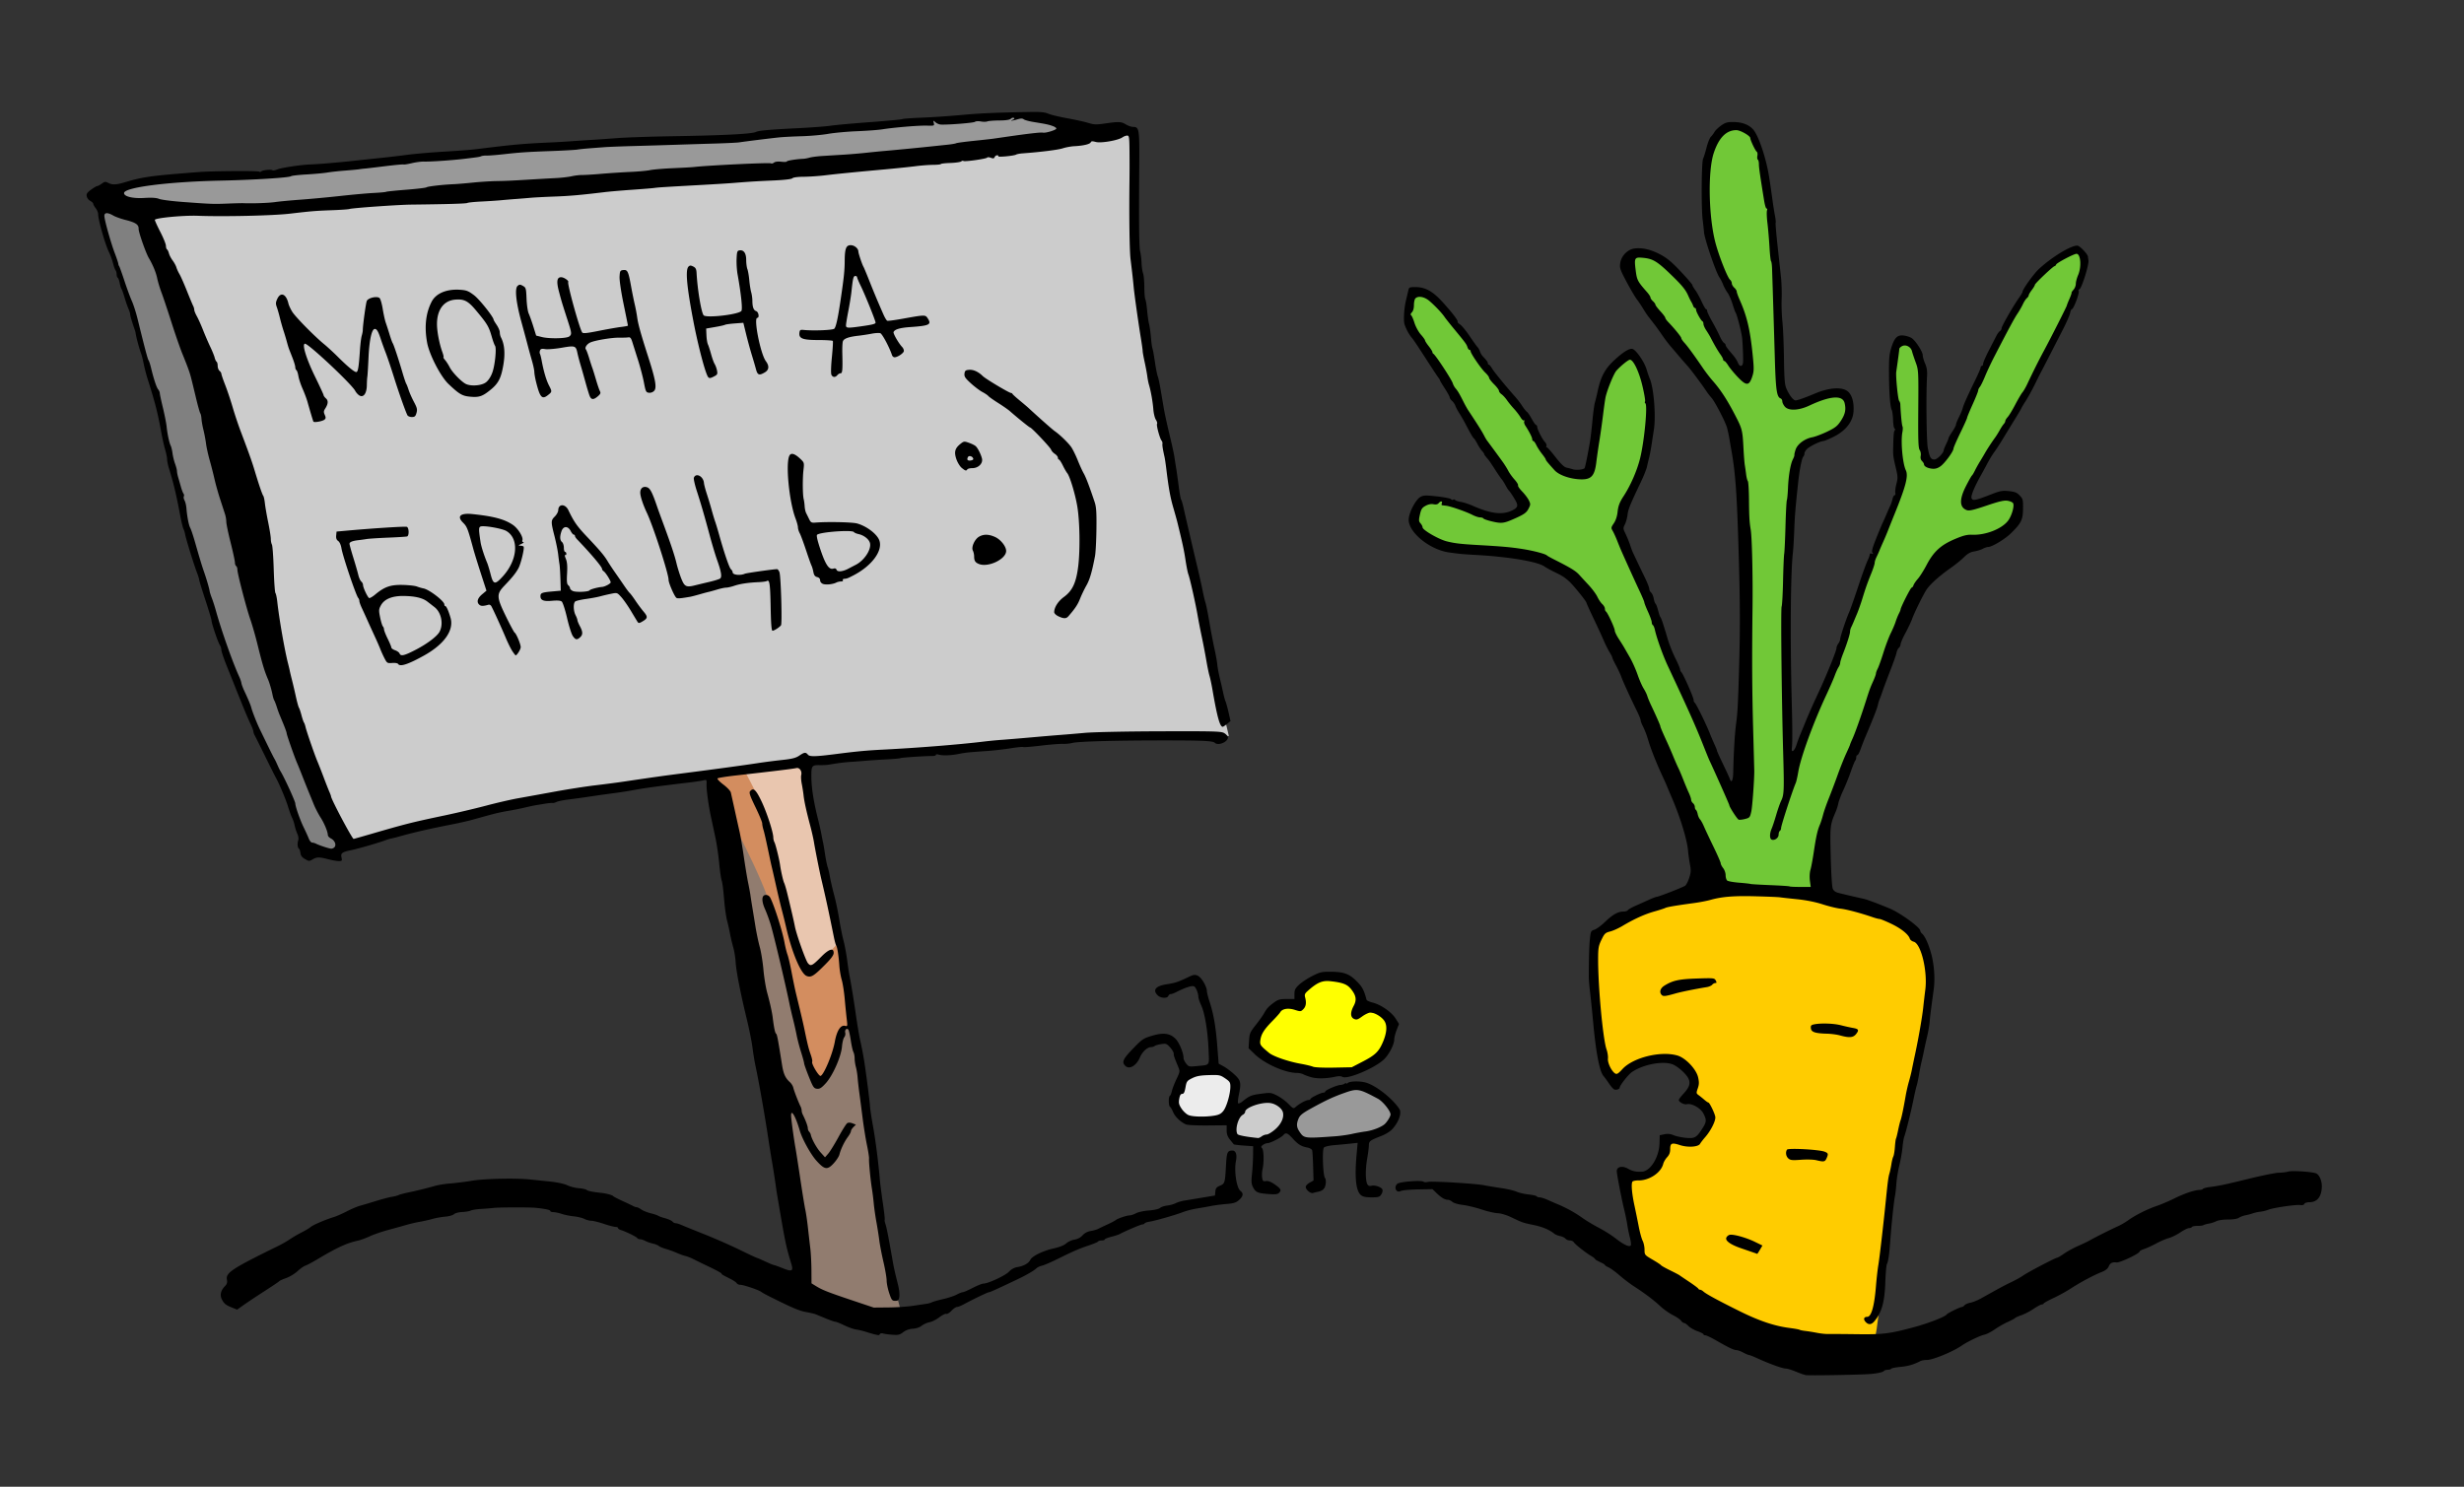 <svg xmlns="http://www.w3.org/2000/svg" width="2316.039" height="1397.73" viewBox="0 0 2171.287 1310.371"><rect x="0" y="0" width="2171.287" height="1310.371" fill="#333333" stroke="none"/><path d="M1447.143 1123.943c0-7.143-15-89.286-15-89.286l18.571.715 13.572-13.572 3.571-17.143L1485 1006.8l7.857.714L1505 993.23l1.429-16.429-20-11.429 5-7.142-3.572-14.286-10.714-10-25.714-.714-20.715 11.428-7.857 9.286-8.571-13.572-10-92.142 5-25.715 19.285-12.143 74.286-30s40.714 2.858 46.429 2.858c5.714 0 62.143 7.857 62.143 7.857l52.142 16.428 19.286 7.857L1695 832.514l3.571 14.286 2.143 20.714-7.143 46.429L1670 1024.657s-15 150.715-17.857 154.286c-2.857 3.571-40.714 7.143-40.714 7.143l-114.286-33.572z" fill="#fc0" fill-rule="evenodd"/><path d="M1218.571 893.943l-20.714-3.572-2.857-20-8.571-10-20-.714-13.572 7.857-8.571 8.572 1.428 10h-12.143l-16.428 12.857-12.857 15 4.285 12.857 16.429 9.286 23.571 7.857 25.715.714h15l15-6.428 16.428-12.143 5-22.143z" fill="#ff0" fill-rule="evenodd"/><path d="M1509.286 783.943h26.428c3.572 0 78.572 10.714 74.286 5.714-4.286-5-8.571-38.571-8.571-38.571s23.571-65.715 25.714-68.572c2.143-2.857 35.714-96.428 35.714-96.428l35.714-86.429s15-19.286 22.858-19.286c7.857 0 27.142-7.142 27.142-7.142s12.858-7.143 18.572-8.572c5.714-1.428 10.714-11.428 10.714-11.428l-5-15.715-19.286 2.143-16.428 5.714-7.143-6.428 27.143-47.143 28.571-45 26.429-50 15.357-35.357 6.786-21.429 1.071-13.571-6.786-7.143-21.428 13.571-21.429 21.786-18.928 34.286-18.215 36.786-26.785 56.071-9.286 21.786-8.571 5s-7.143-2.5-7.5-3.929c-.358-1.428-3.572-25.357-3.572-25.357l1.786-54.643-5.714-17.857-7.5-6.429-9.286 2.143-3.214 9.286-1.429 34.643 5 27.857 2.857 46.786-1.071 8.928-14.643 39.286-16.786 42.5-44.643 118.929s-18.571 53.214-18.571 49.285c0-3.928-7.143-34.643-7.143-34.643l2.5-98.928 4.286-121.072 9.285-33.214 17.5-6.428 11.429-4.286 10.357-12.5-1.071-16.786-9.286-7.857-38.214 13.929-10.715-19.286-4.285-90.714-2.143-47.5-10-55-5.357-24.286L1535 110.729l-13.571 2.142-14.643 15-5 35 3.571 40.715 11.072 36.428 12.5 22.143 6.785 25.714L1540 315.73l-3.929 12.5s-12.5-10.715-13.571-12.143c-1.071-1.429-24.286-40.357-24.286-40.357l-17.143-31.429-20-16.429-19.642-5-5.715 16.072 11.786 24.286 33.929 45.714 42.857 57.5 7.5 37.143 9.643 151.428s-10 150.357-10.715 148.929c-.714-1.429-19.285-32.143-19.285-32.143l-27.143-61.071-36.072-94.286-23.571-49.643 10.714-31.429s13.572-26.071 13.572-28.571 5.357-34.286 5.357-34.286l-3.929-31.785-7.857-23.572s-9.286-8.214-8.929-5.714c.358 2.5-18.214 13.928-18.214 15.714 0 1.786-7.5 35.714-7.5 35.714l-8.214 52.5-19.643 2.5-26.429-30-18.214-33.571-20-25-24.643-33.929-24.643-30.714s-15.714-10-17.142-8.928c-1.429 1.071-7.858 17.5-7.858 17.5s3.215 14.285 3.215 15.714c0 1.428 26.785 39.643 26.785 39.643l41.786 72.857s32.857 45.714 31.429 45.357c-1.429-.357-13.215 7.857-13.215 7.857h-24.642s-25.358-13.571-28.572-12.5c-3.214 1.072-13.571-2.857-13.571-2.857l-13.572 5.357-3.928 17.143 11.071 11.786 23.572 8.214 77.857 8.214 38.214 30.357 32.5 66.072 46.071 103.571 32.858 74.286z" fill="#71c837" fill-rule="evenodd"/><path d="M129.3 185.062h46.467l96.974-5.051 153.543-8.081 163.645-14.143 129.3-11.111 108.086-13.132 145.462-16.163 13.132-5.05 13.132 2.02 1.01 32.325-1.01 72.73 13.132 91.925 16.162 75.761 10.102 62.63 21.213 101.015 23.233 97.985-14.142-1.01H950.554l-116.168 13.131-127.28 9.092-116.167 18.182-115.157 16.163-88.894 18.183-80.812 20.203-36.365-81.823-41.417-161.624-21.213-95.965-48.487-141.42z" fill="#ccc" fill-rule="evenodd"/><path d="M92.857 172.514l35 11.429 34.286-.714 87.143-.715 167.857-12.857L605 156.086l160.714-12.143L955 114.657l-45.714-14.286-40 2.143L790 106.8l-72.143 7.857-52.857 5-29.286.714-66.428 4.286-66.429 2.857-61.428 4.286-65.715 8.571L300 146.086l-54.286 7.143H206.43l-60 2.857-32.143 6.428z" fill="#999" fill-rule="evenodd"/><path d="M85.714 173.943l41.429 16.428L176.429 331.8 220 501.086 267.143 666.8l35 75.714-9.286 7.857-22.143-.714-21.428-57.857-43.572-97.857-36.428-109.286-15-63.571-17.857-74.286-22.143-77.143L90.714 201.8z" fill="gray" fill-rule="evenodd"/><path d="M795 1159.657l-15.714-58.571-27.857-208.572L718.57 731.8l-10.714-62.143-82.857 15L650.714 826.8l57.143 312.857s41.429 8.572 46.429 12.143c5 3.572 40.714 7.857 40.714 7.857z" fill="#917c6f" fill-rule="evenodd"/><path d="M639.286 712.514s34.285 63.572 40 87.857c5.714 24.286 22.857 92.858 22.857 92.858l13.571 50.714 7.143 9.286 10-15.715 7.857-27.143 7.857-6.428-11.428-86.429-29.286-147.857-85 13.572z" fill="#d38d5f" fill-rule="evenodd"/><path d="M654.286 676.086s11.428 20 16.428 33.571c5 13.572 17.143 68.572 17.143 68.572l15.714 62.142 10.715 16.429L740 829.657l-29.286-135.714-2.143-23.572z" fill="#e9c6af" fill-rule="evenodd"/><path d="M1138.947 987.628l17.678-14.142s18.182-13.637 22.728-13.637c4.546 0 16.162-4.041 16.162-4.041l20.709 7.576 14.647 15.152-7.071 13.637-22.223 10.607-25.76 2.525s-20.203 3.03-25.253-.505c-5.051-3.535-13.132-6.06-13.132-9.091 0-3.03 1.01-10.607 1.01-10.607z" fill="#999" fill-rule="evenodd"/><path d="M1135.916 983.587c-.505-3.535-12.626-14.647-12.626-14.647l-14.143-.505-19.192 8.081-6.061 23.739 11.111 6.566 18.183-3.03s9.091-6.062 13.637-7.072c4.546-1.01 9.091-13.132 9.091-13.132z" fill="#ccc" fill-rule="evenodd"/><path d="M1061.165 986.618l18.688-5.051 8.081-20.708-4.545-10.607-13.637-10.101-26.77 7.576-9.09 22.728 9.596 17.173z" fill="#ececec" fill-rule="evenodd"/><path d="M1591.208 1211.971c-1.492-.303-5.508-1.724-8.924-3.158-3.415-1.435-7.311-2.608-8.658-2.608-2.754 0-14.263-4.14-24.535-8.825-3.759-1.715-7.302-3.117-7.875-3.117-.572 0-2.864-.977-5.092-2.172-2.228-1.194-4.937-2.17-6.02-2.17-2.266 0-6.789-2.16-17.843-8.52-4.31-2.48-8.585-4.509-9.5-4.509-.913 0-1.661-.392-1.661-.87 0-.48-2.437-1.748-5.414-2.819-2.978-1.07-6.52-3.113-7.871-4.538-1.351-1.425-3.04-2.6-3.752-2.61-.713-.011-1.934-.927-2.714-2.037-.78-1.11-4.049-3.35-7.263-4.977-3.214-1.627-8.185-5.149-11.047-7.826-5.76-5.387-13.482-11.219-23.102-17.446-3.486-2.256-9.258-6.64-12.826-9.741-3.568-3.102-7.922-6.275-9.675-7.05-1.753-.777-3.187-1.707-3.187-2.067 0-.361-1.955-1.537-4.343-2.614s-4.343-2.268-4.343-2.645c0-.378-1.587-1.618-3.528-2.757-4.845-2.841-14.196-10.253-15.253-12.09-.477-.829-2.005-1.507-3.395-1.507-1.39 0-3.11-.702-3.821-1.559-.712-.857-2.848-1.889-4.747-2.292-1.9-.403-4.186-1.328-5.082-2.054-4.232-3.434-10.426-6.085-17.755-7.599-9.958-2.056-10.393-2.204-19.7-6.678-4.672-2.247-9.48-3.725-12.484-3.84-2.687-.101-9.115-1.59-14.283-3.31-5.168-1.719-12.604-3.512-16.523-3.984-4.095-.492-7.985-1.634-9.144-2.684-1.11-1.004-2.867-1.826-3.904-1.826-2.673 0-5.942-1.927-10.07-5.936l-3.569-3.466-12.895.236c-7.092.13-13.867.757-15.056 1.393-4.007 2.145-6.54-3.433-2.922-6.435 2.086-1.732 21.009-3.21 22.903-1.79.718.538 2.357.644 3.643.236 2.92-.927 41.802 1.368 49.877 2.944 3.285.64 10.124 1.77 15.2 2.508 5.075.738 11.062 2.146 13.305 3.13 2.243.982 7.021 2.094 10.619 2.47 3.597.376 6.799 1.1 7.114 1.61.315.511 1.508.928 2.651.928 1.143 0 4.168.94 6.722 2.087a461.709 461.709 0 0 0 8.985 3.905c7.98 3.342 15.142 7.288 21.713 11.963 3.583 2.549 10.255 6.568 14.828 8.931 4.572 2.363 11.167 6.533 14.656 9.266 7.265 5.692 12.278 8.002 13.407 6.175.402-.65.062-3.722-.755-6.827-.818-3.104-1.89-8.331-2.383-11.615-.492-3.285-1.686-9.147-2.653-13.028-2.18-8.759-6.315-30.016-6.537-33.613-.26-4.216 4.617-5.453 9.867-2.503 4.113 2.312 7.079 2.94 12.412 2.63 7.387-.43 15.034-12.832 15.36-24.91l.194-7.191 4.121-.855c2.925-.607 5.29-.363 8.142.84 2.212.932 7.088 1.97 10.835 2.307 7.813.701 9.297-.147 14.52-8.299 3.674-5.733 3.794-7.457.911-13.107-2.449-4.8-10.388-9.287-14.574-8.237-2.434.611-7.128-1.872-7.128-3.77 0-.577 1.918-3.13 4.263-5.673 5.197-5.638 6.255-9.19 4.023-13.505-1.908-3.691-7.912-9.238-12.648-11.688-7.931-4.1-27.016-.767-37.256 6.509-3.111 2.21-10.493 11.688-10.493 13.472 0 1.342-2.938 2.34-4.794 1.627-.845-.324-2.897-2.63-4.56-5.122-1.661-2.493-3.886-5.526-4.943-6.74-3.416-3.921-6.592-20.347-9.021-46.647-.938-10.15-2.201-22.536-2.808-27.523-.607-4.987-1.096-11.094-1.088-13.57.06-16.834.366-27.14.987-33.187.671-6.544.914-7.032 3.972-7.998 1.79-.565 5.943-3.606 9.228-6.757 6.82-6.545 11.506-9.216 16.166-9.216 1.786 0 3.583-.543 3.993-1.207.41-.664 3.492-2.418 6.85-3.899 3.356-1.48 8.682-3.869 11.834-5.307 3.153-1.438 6.245-2.615 6.872-2.615 1.534 0 20.506-7.361 24.851-9.643.896-.47 2.517-3.493 3.603-6.718 1.697-5.039 1.803-6.782.75-12.393-.672-3.59-1.393-8.727-1.601-11.414-.748-9.656-6.76-29.5-14.142-46.683-2.181-5.075-4.243-9.96-4.582-10.857-.34-.895-2.2-5.048-4.135-9.227-4.906-10.599-9.77-22.803-11.9-29.856-1.974-6.538-3.223-9.796-5.548-14.472-.84-1.69-1.528-3.69-1.528-4.441 0-.752-1.418-4.254-3.151-7.783-6.055-12.327-12.303-25.99-13.812-30.205-.837-2.337-2.98-6.942-4.764-10.235-1.783-3.293-3.243-6.399-3.243-6.902 0-.503-1.127-2.737-2.506-4.964-1.378-2.227-3.635-6.736-5.015-10.02s-5.381-11.978-8.893-19.319c-3.511-7.34-6.387-13.692-6.39-14.113-.011-1.173-11.704-15.611-15.13-18.68-4.197-3.758-6.22-5.05-13.09-8.358-3.285-1.58-7.193-3.744-8.686-4.808-6.057-4.315-31.3-8.585-60.253-10.192-11.951-.663-13.651-.821-23.807-2.218-16.903-2.325-35.657-17.475-35.657-28.805 0-6.049 6.21-17.99 10.512-20.215 2.755-1.425 4.778-1.475 14.658-.363 6.304.71 11.781 1.806 12.172 2.438.39.63 1.218.833 1.841.448.623-.385 1.4-.267 1.726.261.326.528 2.557 1.275 4.957 1.658 2.4.384 7.095 1.906 10.433 3.382 16.002 7.077 26.123 8.321 34.677 4.262 4.803-2.28 5.615-4.024 3.66-7.858-1.69-3.311-5.523-9.156-6.538-9.969-.373-.298-1.598-2.268-2.722-4.378-1.124-2.109-2.677-4.552-3.45-5.428-.773-.876-3.44-4.769-5.925-8.65-2.486-3.881-5.025-7.65-5.643-8.376-3.246-3.812-3.838-4.613-3.838-5.194 0-.349-.854-1.558-1.9-2.687-1.044-1.129-2.872-3.917-4.06-6.197-1.189-2.28-2.555-4.431-3.036-4.782-.912-.665-3.221-4.627-7.54-12.933-1.396-2.687-3.794-6.84-5.328-9.228-1.533-2.388-3.116-5.377-3.517-6.642-.401-1.264-1.694-3.172-2.873-4.24-1.179-1.066-2.144-2.499-2.144-3.183 0-.685-1.954-4.252-4.342-7.928-2.389-3.675-4.343-6.969-4.343-7.318 0-.35-.506-1.225-1.126-1.947-.62-.72-5.687-8.395-11.263-17.053-5.575-8.658-10.808-16.517-11.63-17.465-2.951-3.407-5.07-7.153-7.004-12.39-1.144-3.094-.55-14.164 1.134-21.17.79-3.284 1.74-7.314 2.113-8.956.633-2.793 1.045-2.985 6.356-2.975 8.599.016 15.2 3.681 23.908 13.275 8.574 9.445 13.987 16.56 13.198 17.35-.305.304.67 1.355 2.165 2.335s5.267 5.565 8.383 10.19c3.115 4.624 6.271 9.02 7.014 9.77.743.75 1.688 2.46 2.1 3.8.411 1.34 1.542 3.268 2.513 4.284 3.267 3.42 4.48 5.111 4.48 6.249 0 .622.383 1.132.851 1.132.468 0 1.75 1.52 2.848 3.379 1.771 2.998 12.718 16.369 20.788 25.39 1.602 1.791 4.193 5.211 5.758 7.6 1.565 2.388 3.436 4.719 4.158 5.18.722.46 2.636 3.269 4.254 6.242 1.618 2.973 3.353 5.405 3.855 5.405.502 0 .913.641.913 1.425 0 2.181 4.318 10.77 6.748 13.422 1.19 1.3 1.84 2.887 1.444 3.529-.396.64-.282 1.166.254 1.166.535 0 3.999 3.902 7.696 8.672 4.62 5.959 7.647 8.875 9.675 9.318a81.992 81.992 0 0 1 5.673 1.492c3.058.952 9.501.278 10.342-1.083.573-.927 3.11-13.486 4.813-23.828.541-3.284 1.495-11.53 2.12-18.324.624-6.794 1.595-13.878 2.157-15.742.562-1.863 1.591-6.075 2.286-9.36 2.816-13.305 6.527-20.247 14.981-28.025 7.51-6.908 12.733-10.192 15.566-9.787 3.12.446 10.717 11.344 12.737 18.271.784 2.687 2.055 6.374 2.826 8.193 3.529 8.33 5.465 33.152 3.51 45.004-.345 2.09-1.149 7.35-1.787 11.689-.637 4.34-1.68 9.957-2.318 12.485a317.193 317.193 0 0 0-1.983 8.395c-.453 2.09-2.8 7.952-5.213 13.028-9.791 20.587-11.274 24.228-11.854 29.107-.333 2.8-1.395 6.655-2.36 8.566-1.658 3.283-1.628 3.735.535 8.143 1.26 2.566 3.06 6.98 4.002 9.81.94 2.83 2.126 6.005 2.635 7.057.508 1.052 2.19 4.6 3.736 7.883 1.547 3.285 4.559 9.552 6.693 13.929 2.134 4.376 3.88 8.836 3.88 9.91 0 1.073.72 2.548 1.6 3.279.88.73 1.927 3.11 2.327 5.29.4 2.179 1.119 4.217 1.596 4.53.477.313 1.498 3 2.268 5.971.77 2.972 1.693 5.647 2.05 5.945.692.577 2.594 6.298 6.499 19.542 1.32 4.478 4.29 11.92 6.6 16.54 2.31 4.617 4.2 9.039 4.2 9.824 0 .786.519 1.946 1.152 2.58 1.714 1.713 10.79 22.26 10.79 24.425 0 1.029.436 2.14.969 2.469 1.158.716 9.81 18.268 13.147 26.67 1.304 3.285 3.303 7.98 4.442 10.433 1.138 2.454 2.07 4.818 2.07 5.252 0 .435 2.394 5.755 5.32 11.823 2.927 6.068 5.598 11.888 5.938 12.933 1.373 4.234 2.863 1.555 3.017-5.428.416-18.793 1.346-34.334 2.62-43.766 1.207-8.928 1.607-16.44 2.513-47.157 1.035-35.14.977-57.169-.267-100.422-1.583-55.028-2.85-72.878-6.669-93.908-.217-1.194-.888-5.102-1.492-8.685-.603-3.583-1.601-8.227-2.217-10.32-1.574-5.353-10.64-22.796-13.538-26.05-1.33-1.492-3.12-3.763-3.979-5.045-4.804-7.183-14.344-19.986-17.48-23.46a413.775 413.775 0 0 1-7.42-8.513c-2.09-2.476-5.353-6.293-7.25-8.483-1.896-2.19-5.316-6.72-7.599-10.066-2.283-3.346-5.372-7.65-6.865-9.563a7817.96 7817.96 0 0 1-4.956-6.357c-1.233-1.583-3.397-4.833-4.81-7.221-1.411-2.389-3.876-6.053-5.475-8.143-1.6-2.09-5.714-9.095-9.141-15.567-5.717-10.794-6.174-12.166-5.513-16.57.924-6.159 6.428-11.845 12.282-12.687 6.787-.976 14.513.76 22.783 5.123 6.127 3.231 10.18 6.593 18.185 15.081 5.665 6.008 10.3 11.394 10.3 11.97 0 .575 1.134 2.558 2.52 4.406 1.385 1.847 3.914 6.412 5.618 10.144 1.705 3.732 3.503 6.786 3.995 6.786s.895.689.895 1.53c0 .843 2.034 5.118 4.52 9.5 2.485 4.383 5.484 10.167 6.663 12.854 1.18 2.687 2.81 5.276 3.623 5.753.813.478 1.479 1.327 1.479 1.888 0 1.014 1.131 2.552 6.746 9.17 1.621 1.91 3.441 4.77 4.045 6.358 1.573 4.138 4.367 3.746 4.574-.642.176-3.734-.19-13.748-.74-20.258-.446-5.291-4.491-21.203-5.958-23.44-.391-.596-1.602-4.016-2.69-7.599-1.089-3.582-3.045-7.98-4.348-9.77-1.302-1.792-3.03-4.967-3.839-7.057-.808-2.09-2.31-5.021-3.337-6.514-3.086-4.488-13.088-33.866-13.49-39.626-.125-1.791-.656-6.677-1.18-10.857-1.346-10.731-1.07-50.958.372-53.993.642-1.353 2.024-5.832 3.072-9.953 1.047-4.122 2.77-8.36 3.828-9.418 1.058-1.058 2.475-2.953 3.148-4.211.673-1.258 3.226-3.738 5.673-5.51 3.683-2.668 5.496-3.22 10.529-3.207 7.925.021 13.703 2.112 17.722 6.412 3.444 3.685 8.175 15.668 11.607 29.398 1.894 7.578 2.708 12.428 5.648 33.655.62 4.478 1.582 10.504 2.136 13.39.555 2.886.808 5.573.562 5.97-.246.399.484 9.274 1.62 19.723l3.072 28.227c.552 5.075.815 13.625.584 18.999-.231 5.374.067 14.412.664 20.084.596 5.672 1.22 20.329 1.384 32.57.241 17.867.656 23.07 2.103 26.39 2.644 6.064 6.099 10.521 8.156 10.521 1.634 0 8.397-2.395 17.046-6.038 13.03-5.489 24.5-6.081 29.36-1.517 3.467 3.257 5.176 9.734 4.616 17.485-.643 8.89-6.897 16.82-17.415 22.082-4.194 2.098-8.319 3.814-9.167 3.814-2.44 0-11.495 4.356-14.18 6.821-1.343 1.234-2.442 3.037-2.442 4.008 0 .97-.437 2.229-.97 2.796-1.37 1.456-3.35 11.288-4.581 22.744-2.473 22.993-2.962 28.97-3.467 42.34-.293 7.763-.82 16.557-1.171 19.542-2.06 17.513-2.519 75.33-1.044 131.363.633 24.044.664 36.793.1 41.138-.593 4.571 2.287 2.553 4.032-2.825 1.024-3.16 2.502-7.21 3.284-9 .782-1.792 3.002-7.166 4.934-11.943 1.932-4.777 5.67-13.326 8.308-18.999 2.638-5.672 5.229-11.29 5.757-12.484 7.254-16.38 13.044-31.104 13.044-33.169 0-.935.718-2.648 1.594-3.807.877-1.16 1.61-2.924 1.629-3.923.04-2.103 5.38-18.113 7.904-23.697.945-2.09 4.474-12.105 7.844-22.256 3.37-10.15 7.075-20.442 8.234-22.87 1.16-2.427 2.108-5.045 2.108-5.816 0-.853.697-1.134 1.782-.718 1.384.532 1.516.364.588-.754-.897-1.08-.124-4.125 3.108-12.239 2.366-5.94 4.997-12.265 5.845-14.056.85-1.792 2.366-5.211 3.37-7.6 1.006-2.388 2.468-5.681 3.25-7.317.781-1.636 1.744-4.445 2.139-6.242.394-1.798 1.224-3.268 1.844-3.268.619 0 .883-.928.587-2.061-.297-1.134.133-4.653.954-7.82 1.296-4.995 1.272-6.699-.185-12.866-2.751-11.652-2.813-12.121-2.62-20.082.267-11.026.446-12.932 1.345-14.346.443-.696.35-1.428-.208-1.629-.557-.2-1.12-3.54-1.252-7.42-.131-3.882-.642-7.855-1.135-8.83-1.449-2.864-2.346-14.45-2.47-31.882-.095-13.502.256-17.454 2.056-23.126 2.922-9.205 5.5-11.56 11.61-10.609 2.572.4 5.67 1.56 6.888 2.575 3.7 3.089 9.186 11.846 9.186 14.661 0 1.459.941 4.79 2.091 7.404 1.522 3.458 1.984 6.526 1.697 11.266-.914 15.097-.506 56.573.617 62.764 1.546 8.528 2.66 10.517 5.892 10.517 2.449 0 8.1-5.685 8.196-8.245.02-.54.98-2.937 2.135-5.325 1.153-2.389 2.114-4.76 2.134-5.271.02-.51 1.503-3.1 3.294-5.754 1.791-2.655 3.257-5.452 3.257-6.216 0-.765 1.181-3.724 2.626-6.577 1.444-2.853 2.945-6.477 3.335-8.055.724-2.93 4.002-10.234 11.52-25.668 2.328-4.778 4.232-9.297 4.232-10.042 0-.746.488-1.356 1.085-1.356s1.09-.855 1.093-1.9c0-1.045 2.268-6.296 5.032-11.67a8737.83 8737.83 0 0 0 6.69-13.028c.916-1.791 2.316-3.648 3.11-4.125.795-.478 1.446-1.615 1.446-2.526 0-1.737 10.264-19.612 15.444-26.896 1.657-2.328 3.012-4.675 3.012-5.214 0-2.071 9.789-15.727 14.283-19.926 11.848-11.068 30.143-21.97 34.53-20.578 2.389.758 8.685 7.585 8.809 9.55.045.726.242 2.143.436 3.15.708 3.665-5.943 24.947-8.012 25.637-.663.22-.936.839-.606 1.373 1.003 1.623-4.458 16.214-6.068 16.214-.435 0-1.121 1.587-1.525 3.528-.404 1.94-3.267 8.468-6.363 14.505-3.096 6.037-8.479 16.54-11.962 23.341-3.483 6.8-6.746 13.098-7.253 13.993-.506.896-2.878 5.636-5.271 10.533-2.393 4.898-6.091 11.625-8.218 14.95-2.126 3.323-3.866 6.242-3.866 6.485 0 .243-2.512 4.509-5.581 9.479-3.07 4.97-7.797 12.7-10.504 17.178-2.708 4.478-6.198 9.852-7.756 11.942-1.559 2.09-4.247 6.487-5.975 9.771-1.727 3.284-4.11 7.68-5.296 9.77-5.875 10.356-9.436 18.804-8.786 20.85.872 2.747 3.28 2.33 16.61-2.879 8.71-3.403 10.545-3.758 16.318-3.155 5.29.553 7.075 1.276 9.552 3.869 2.84 2.973 3.038 3.769 2.928 11.786-.134 9.77-1.622 12.727-10.971 21.806-5.204 5.054-16.453 11.77-19.733 11.783-.96.003-3.155.741-4.876 1.639-1.721.898-5.141 1.945-7.6 2.329-3.233.504-5.716 1.927-8.974 5.146-2.477 2.448-7.607 6.616-11.4 9.262-10.621 7.413-19.147 15.177-22.03 20.064-3.818 6.472-10.429 20.053-12.188 25.04-.839 2.375-3.46 7.909-5.828 12.297-2.367 4.388-4.303 8.858-4.303 9.933 0 1.075-.68 2.52-1.51 3.208-.831.69-1.746 2.582-2.033 4.205-.287 1.622-2.81 8.813-5.608 15.978-2.797 7.165-5.816 15.226-6.707 17.913-.892 2.687-2.048 5.862-2.568 7.057-.52 1.194-1.267 3.637-1.66 5.428-.646 2.958-3.925 11.324-10.85 27.684-1.39 3.284-3.343 8.291-4.341 11.128-.998 2.836-2.263 5.156-2.81 5.156-.548 0-.996.88-.996 1.955 0 1.074-.412 2.418-.915 2.985-.503.567-2.268 4.94-3.923 9.717-1.655 4.776-4.611 12.105-6.57 16.284-1.958 4.18-3.909 9.31-4.334 11.4-.424 2.09-1.394 5.265-2.154 7.056-5.207 12.274-5.242 12.575-4.602 39.522.334 14.09 1.115 26.936 1.734 28.548.81 2.104 2.288 3.23 5.246 3.996 4.367 1.13 17.484 4.196 22.032 5.151 2.845.598 12.545 4.212 23.018 8.576 9.327 3.887 26.921 16.704 26.921 19.612 0 .696.756 1.892 1.68 2.66 2.81 2.331 6.856 12.07 8.802 21.183 2 9.37 2.474 19.627 1.3 28.17-2.565 18.662-3.156 23.364-3.549 28.227-.24 2.986-1.25 8.848-2.242 13.028-.993 4.18-2.233 9.798-2.757 12.485a248.649 248.649 0 0 1-2.155 9.77c-.66 2.688-1.671 7.805-2.244 11.374-.574 3.568-1.505 7.965-2.07 9.77-.564 1.806-1.804 7.192-2.755 11.969-1.99 9.992-6.787 29.328-8.103 32.66-.492 1.243-1.222 5.64-1.622 9.77-.4 4.13-1.64 11.173-2.754 15.652-1.114 4.478-2.283 11.65-2.596 15.94-.313 4.287-.811 8.929-1.107 10.313-1.085 5.077-3.088 24.02-4.4 41.6-.84 11.254-1.683 16.942-2.84 19.148-.512.978-1.155 8.306-1.427 16.285-.593 17.399-3.233 26.652-9.79 34.319-2.565 2.998-5.112 3.112-7.62.34-2.136-2.36-1.459-4.411 1.456-4.411 3.669 0 6.29-9.21 7.727-27.141.501-6.27 1.44-14.575 2.087-18.456 1.095-6.578 4.331-34.47 6.613-56.997 1.694-16.716 2.203-20.522 3.197-23.884.529-1.79 1.297-5.455 1.707-8.142.41-2.687 1.166-5.689 1.681-6.67.515-.983 1.142-4.736 1.393-8.34.25-3.605.694-6.955.985-7.443.29-.489 1.123-3.82 1.85-7.402.726-3.583 1.696-7.491 2.156-8.685.873-2.265 2.61-10.608 4.522-21.713.616-3.583 1.902-9.201 2.856-12.485.954-3.284 2.11-7.925 2.57-10.314.46-2.388 1.832-8.983 3.047-14.656 2.939-13.708 6.213-32.656 7.034-40.712.366-3.582 1.167-10.422 1.78-15.199 2.118-16.482-3.763-40.775-10.265-42.407-1.515-.38-3.037-1.582-3.383-2.672-1.203-3.791-7.649-8.956-16.394-13.137-4.842-2.314-9.467-4.208-10.278-4.208-.81 0-3.444-.678-5.853-1.508-10.859-3.738-23.31-7.043-28.563-7.58-3.15-.323-10.234-2.044-15.741-3.825-6.288-2.033-14.66-3.71-22.5-4.507-6.866-.699-13.705-1.457-15.198-1.685-1.493-.228-11.264-.636-21.713-.906-18.995-.491-29.42.36-39.626 3.235-2.986.842-9.337 2.06-14.113 2.71-16.486 2.238-23.818 3.488-25.477 4.341-.916.471-5.329 1.89-9.807 3.152-8.418 2.373-17.845 6.67-28.212 12.862-3.292 1.966-8.077 4.104-10.633 4.751-4.186 1.06-4.94 1.782-7.6 7.282-2.637 5.454-2.952 7.32-2.952 17.504 0 24.498 4.266 70.102 7.398 79.077.903 2.59 1.468 6.255 1.254 8.142-.42 3.716 3.135 11.098 6.31 13.101 1.51.952 2.666.262 6.466-3.858 9.436-10.23 33.848-16.233 48.501-11.926 7.169 2.108 16.538 11.98 18.167 19.143.984 4.327.927 6.31-.277 9.771-1.414 4.061-1.367 4.448.725 5.971 1.23.896 3.5 2.728 5.045 4.071 1.544 1.344 3.139 2.443 3.543 2.443 1.03 0 5.496 9.167 6.107 12.535.595 3.282-3.784 12.143-8.887 17.986-1.884 2.157-3.91 4.787-4.502 5.844-1.59 2.843-10.776 3.442-17.756 1.16-7.161-2.343-8.583-1.757-8.583 3.537 0 2.99-.788 5.067-2.705 7.137-1.488 1.605-3.031 4.241-3.43 5.858-1.915 7.775-12.295 14.719-21.817 14.595-2.536-.033-4.943.477-5.35 1.134-1.188 1.924-.471 10.361 1.774 20.865a1167.04 1167.04 0 0 1 3.852 18.921c.97 5.033 2.506 10.583 3.411 12.335.906 1.751 1.647 5.269 1.647 7.817 0 4.552.123 4.705 7.004 8.73 3.853 2.253 7.246 4.486 7.541 4.964.295.477 3.82 2.471 7.833 4.43 4.013 1.96 7.785 3.931 8.382 4.38.597.448 4.505 3.09 8.685 5.872 4.18 2.782 7.762 5.476 7.961 5.988.2.511.894.93 1.543.93.65 0 1.973.716 2.94 1.591 2.454 2.221 13.008 7.946 32.067 17.395 17.156 8.505 30.594 13.019 43.774 14.704 4.37.559 8.378 1.283 8.905 1.608.527.326 2.813.794 5.08 1.04 2.268.247 6.81.977 10.094 1.622 3.284.646 7.681 1.126 9.77 1.066 2.09-.06 13.571.016 25.513.17 23.209.295 28.814-.398 50.483-6.242 12.872-3.47 27.487-9.167 28.745-11.202.686-1.11 11.813-6.553 13.395-6.553.56 0 1.585-.682 2.277-1.515.691-.834 3.02-1.846 5.174-2.25 2.153-.404 6.41-2.131 9.46-3.838 16.853-9.434 20.27-11.271 26.715-14.368 3.88-1.865 8.522-4.45 10.313-5.745 3.83-2.769 28.496-15.71 29.943-15.71.546 0 3.315-1.624 6.152-3.608 2.838-1.984 8.335-4.995 12.216-6.69 3.882-1.697 8.767-4.052 10.857-5.235 4.836-2.737 18.768-9.71 24.427-12.225 2.388-1.062 6.54-3.496 9.228-5.41 6.335-4.512 16.511-9.593 25.152-12.558 3.78-1.297 10.538-4.18 15.017-6.407 8.761-4.356 18.249-7.578 22.316-7.578 1.389 0 2.784-.418 3.1-.93.317-.512 2.91-1.238 5.764-1.613 9.346-1.228 12.537-1.901 34.619-7.31 12.006-2.94 23.979-5.346 26.605-5.346 2.626 0 6.371-.457 8.321-1.017 3.36-.963 20.601.15 24.3 1.57 3.006 1.153 5.423 6.892 5.153 12.235-.438 8.66-4.157 13.17-10.913 13.232-2.276.02-4.192.654-4.513 1.491-.348.905-1.725 1.288-3.645 1.012-3.835-.55-23.721 2.374-28.087 4.13-1.774.714-4.935 1.486-7.025 1.716-2.09.23-5.021.865-6.514 1.412-1.493.548-4.424 1.333-6.514 1.745-2.09.412-4.763 1.42-5.941 2.24-1.305.907-5.036 1.489-9.554 1.489-4.235 0-8.673.652-10.356 1.522-1.619.838-4.496 1.768-6.393 2.067-1.897.299-4.013.892-4.703 1.318-.689.426-3.152.748-5.473.716-2.32-.03-4.502.4-4.848.96-.346.559-1.528 1.016-2.627 1.016-1.099 0-4.525 1.701-7.613 3.78-3.089 2.078-7.646 4.325-10.128 4.993-2.481.668-7.453 2.8-11.05 4.738-3.595 1.938-8.37 4.126-10.608 4.862-2.24.735-4.071 1.74-4.071 2.232 0 1.794-17.517 10.096-20.378 9.658-3.47-.532-5.559.484-6.709 3.26-.905 2.185-2.81 3.737-6.33 5.157-7.73 3.12-18.639 8.971-27.922 14.978-3.583 2.318-10.178 5.924-14.656 8.014-4.479 2.089-8.306 4.212-8.505 4.718-.199.506-1.004.92-1.79.92s-4.038 1.756-7.225 3.9c-3.188 2.146-8 4.646-10.695 5.557-2.693.91-5.142 2.006-5.44 2.434-.299.429-3.256 2.01-6.573 3.515-3.316 1.504-8.48 4.458-11.475 6.563-2.996 2.106-7.06 4.183-9.03 4.616-3.99.876-15.143 6.256-20.133 9.71-7.648 5.297-25.25 12.56-30.44 12.56-2.091 0-4.65.428-5.687.952-6.305 3.188-10.95 4.546-17.687 5.172-4.185.39-7.866 1.124-8.18 1.634-.316.51-1.737.926-3.16.926-1.422 0-2.853.433-3.179.96-.677 1.096-5.662 2.236-12.02 2.75-8.979.725-54.392 1.5-56.996.971zm3.688-435.754c-.42-3.159-.22-7.205.467-9.5.658-2.198 1.994-9.371 2.97-15.94 1.986-13.376 3.267-19.105 5.34-23.884.777-1.791 2.04-5.7 2.808-8.685.768-2.985 3.064-9.58 5.103-14.656 2.04-5.075 5.557-14.392 7.816-20.704 2.26-6.311 5.635-14.773 7.5-18.803 1.865-4.03 3.392-7.543 3.392-7.806 0-.264.943-2.55 2.096-5.081 2.308-5.067 7.403-19.37 11.695-32.829 3.49-10.944 3.842-11.903 6.677-18.214 1.282-2.852 2.333-5.783 2.337-6.514 0-.73.702-2.66 1.552-4.29.85-1.63 3.115-7.98 5.032-14.111 1.917-6.131 4.827-13.836 6.465-17.121 1.64-3.286 3.578-7.854 4.309-10.15.73-2.297 2.005-5.473 2.832-7.057.826-1.584 1.506-3.238 1.51-3.674.014-1.786 8.867-19.291 9.755-19.291.529 0 1.257-.932 1.619-2.072.361-1.14 2.1-3.704 3.864-5.7 1.764-1.995 5.226-7.482 7.692-12.194 6.12-11.688 12.531-17.584 24.742-22.755 7.683-3.253 10.87-4.05 15.474-3.87 11.624.457 25.698-4.986 31.381-12.136 3.19-4.013 5.817-12.637 4.72-15.495-.34-.886-2.467-1.923-4.728-2.305-3.236-.547-7.235.36-18.82 4.27-11.751 3.966-15.261 4.755-17.452 3.922-6.419-2.44-6.61-9.424-.583-21.23 2.438-4.777 4.778-8.93 5.2-9.229.42-.298 1.6-2.252 2.62-4.342 1.021-2.09 3.06-5.754 4.53-8.143 1.47-2.388 3.425-5.672 4.343-7.298 1.871-3.314 6.14-9.839 8.988-13.736 1.036-1.418 2.861-4.348 4.055-6.51 1.194-2.162 2.782-4.578 3.529-5.37.746-.79 1.357-1.983 1.357-2.648s.94-2.218 2.088-3.45c1.148-1.233 4.135-6.15 6.638-10.927 2.502-4.777 5.37-9.662 6.373-10.857 1.003-1.194 2.857-4.37 4.12-7.056 5.004-10.645 10.456-21.557 14.646-29.313 6.134-11.351 20.37-39.484 20.396-40.302.012-.372 1.017-2.928 2.234-5.68 1.218-2.753 2.073-5.207 1.9-5.453-.172-.246.603-1.46 1.722-2.697 1.12-1.237 2.036-3.589 2.036-5.226s.916-5.113 2.035-7.725c3.11-7.255 2.231-18.682-1.436-18.682-2.281 0-17.353 7.937-17.931 9.443-.298.777-.914 1.413-1.368 1.413-1.236 0-17.398 15.33-17.398 16.503 0 .557-1.221 2.613-2.714 4.57-1.493 1.958-2.714 4.064-2.714 4.68 0 .618-.742 1.738-1.649 2.49-.906.753-2.462 3.133-3.456 5.29-.994 2.157-3.156 5.924-4.804 8.372-2.77 4.113-7.321 12.556-20.421 37.89-2.779 5.374-6.452 13.19-8.163 17.37-1.71 4.18-3.765 8.37-4.565 9.314-.8.942-1.454 2.35-1.454 3.128 0 .779-2.198 6.276-4.885 12.217-2.687 5.942-4.885 11.265-4.885 11.83 0 .566-2.687 6.555-5.971 13.308-3.284 6.754-5.986 12.969-6.005 13.81-.057 2.643-7.945 13.305-11.71 15.828-2.615 1.752-4.671 2.276-7.508 1.913-4.021-.515-6.804-2.124-6.804-3.935 0-.567-.778-1.808-1.729-2.759-1.108-1.108-1.519-2.776-1.144-4.65.33-1.65-.067-3.852-.914-5.06-1.21-1.728-1.45-8.7-1.25-36.255.245-33.494.202-34.246-2.324-41.174-1.415-3.881-2.843-8.185-3.174-9.565-.92-3.845-5.21-6.228-8.508-4.725-1.468.669-2.685 1.837-2.703 2.596-.028 1.16-1.201 9.967-2.676 20.101-.562 3.855 1.45 24.266 2.526 25.637.535.682 1.005 1.972 1.045 2.868.4 9.054 1.338 18.709 1.907 19.63.387.626.353 2.939-.074 5.139-1.578 8.113.158 27.431 3.014 33.535 2.392 5.113.078 14.018-10.238 39.404-1.82 4.478-4.159 10.34-5.197 13.028-1.038 2.687-2.987 7.328-4.33 10.313-1.345 2.986-2.93 6.65-3.522 8.143-.593 1.492-1.766 4.097-2.606 5.787-.84 1.69-1.527 3.89-1.525 4.886 0 .996-1.273 4.987-2.834 8.868-3.73 9.282-5.059 13.036-8.065 22.799-1.378 4.478-3.443 10.34-4.588 13.027a814.653 814.653 0 0 0-3.196 7.6c-.614 1.493-1.547 3.562-2.074 4.6-.527 1.036-.959 2.68-.959 3.653 0 2.157-2.683 10.66-6.13 19.43-1.409 3.583-2.56 7.261-2.558 8.173 0 .912-.64 2.622-1.428 3.8-.787 1.178-2.33 4.584-3.428 7.57-1.099 2.985-4.396 10.557-7.328 16.827-11.585 24.776-22.611 55.017-24.786 67.98-.69 4.11-1.667 8.45-2.172 9.643-3.185 7.531-12.952 37.552-12.96 39.834 0 1.01-.495 2.137-1.092 2.506-.597.37-1.085 1.847-1.085 3.283 0 2.843-3.508 5.412-6.056 4.435-1.954-.75-1.983-5.288-.063-9.725.814-1.881 2.615-7.329 4.001-12.106 1.387-4.777 3.396-10.474 4.465-12.661 2.432-4.977 2.608-9.33 1.684-41.621-1.364-47.658-2.21-127.257-1.375-129.324.453-1.121 1.02-11.321 1.262-22.666.24-11.345.694-22.093 1.008-23.884.314-1.792.825-12.784 1.136-24.427.31-11.644.851-21.903 1.201-22.799.35-.895.803-5.718 1.006-10.717.443-10.916 2.198-21.207 4.315-25.301.853-1.65 1.446-3.38 1.318-3.846-.129-.466.376-2.627 1.12-4.803 1.656-4.837 8.037-9.538 14.613-10.767 2.582-.482 8.509-2.713 13.17-4.956 7.134-3.434 9.044-4.948 12.072-9.57 3.795-5.795 4.646-9.767 3.319-15.485-1.705-7.343-12.496-6.629-31.039 2.053-9.455 4.427-18.295 4.831-21.633.989-1.247-1.435-2.267-3.527-2.267-4.648 0-1.122-.699-2.308-1.553-2.635-3.357-1.289-4.233-7.485-5.046-35.706-.713-24.72-1.814-60.41-2.429-78.709-.11-3.284-.513-6.215-.896-6.514-.383-.298-1.003-5.916-1.38-12.484-.375-6.569-1.18-16.016-1.788-20.996-.609-4.979-.79-10.047-.405-11.263.394-1.241.264-1.94-.295-1.595-.549.339-1.565-2.897-2.26-7.192-3.708-22.935-4.575-29.005-4.575-32.034 0-1.832-.423-3.592-.94-3.911-.517-.32-.695-1.866-.395-3.437.3-1.57.054-3.17-.549-3.554-1.215-.775-5.716-10.243-5.716-12.023 0-2.024-8.793-7.024-12.323-7.006-8.864.043-15.422 6.716-19.887 20.233-5.28 15.983-4.516 56.158 1.502 78.978 3.094 11.732 10.604 30.75 12.893 32.65.842.699 1.53 2.112 1.53 3.14 0 1.03.978 2.755 2.172 3.836 1.194 1.08 2.171 2.607 2.171 3.393 0 .785 1.145 4.007 2.545 7.16 6.579 14.819 9.327 26.609 11.63 49.887 1.1 11.11 1.033 13.339-.539 18.071-2.7 8.13-5.114 8.203-12.609.38-3.316-3.46-7.142-8.093-8.502-10.294-1.36-2.2-2.921-4.001-3.47-4.001-.548 0-.997-.536-.997-1.19 0-.654-1.1-2.724-2.443-4.6-2.271-3.17-5.264-8.32-8.623-14.838-.77-1.492-2.502-4.37-3.851-6.394-1.35-2.024-2.453-4.548-2.453-5.609 0-1.06-.383-2.092-.85-2.29-1.294-.552-5.664-8.418-5.664-10.196 0-.861-.432-1.566-.96-1.566-.527 0-1.245-.855-1.596-1.9-.35-1.045-1.1-2.633-1.665-3.528-.565-.896-1.774-3.339-2.688-5.429-2.177-4.975-5.21-8.773-13.388-16.767-13.96-13.644-17.545-15.853-27.037-16.659-6.875-.584-7.259.158-5.847 11.293 1.07 8.444 1.674 9.592 10.027 19.068 1.642 1.863 2.985 3.972 2.985 4.687 0 .714.977 2.183 2.171 3.264 1.195 1.08 2.172 2.445 2.172 3.032 0 .587 1.954 3.188 4.342 5.779 2.389 2.59 4.343 5.188 4.343 5.771 0 .584 1.099 2.2 2.442 3.593 5.63 5.836 11.671 13.26 11.671 14.341 0 .639 1.248 2.506 2.772 4.15 2.77 2.987 8.801 11.23 16.465 22.501 2.233 3.285 6.118 8.313 8.633 11.175 6.755 7.687 12.477 16.448 19.226 29.432 6.644 12.784 6.863 13.632 7.719 29.96.328 6.27.85 12.865 1.16 14.656.309 1.792.83 5.456 1.158 8.143.328 2.687 1 5.374 1.492 5.97.493.598.958 7.926 1.033 16.285.137 15.347.387 19.682 1.535 26.599 1.134 6.839 1.926 41.248 1.586 68.938-.55 44.856-.403 72.04.584 108.022.516 18.808.944 34.686.952 35.283.09 7.5-1.656 31.706-2.596 36.004-1.16 5.302-1.461 5.666-5.545 6.702-2.375.603-4.9.873-5.612.6-1.285-.493-8.222-11.215-8.222-12.71 0-.623-13.016-29.958-17.429-39.281-.565-1.194-2.671-6.324-4.68-11.4-7.557-19.097-12.752-30.765-32.144-72.195-4.323-9.235-9.77-24.475-11.4-31.894-.406-1.85-1.19-3.643-1.74-3.984-.551-.34-1.002-1.5-1.002-2.576s-1.466-5.19-3.257-9.14c-1.792-3.95-3.257-7.692-3.257-8.315 0-.622-1.895-5.152-4.212-10.066-3.596-7.629-10.674-23.216-15.89-34.99-.793-1.79-2.49-5.926-3.773-9.188-1.282-3.262-3.08-7.198-3.994-8.746-1.553-2.63-1.487-3.075 1-6.74 1.662-2.449 2.894-6.156 3.276-9.859.548-5.316 1.811-8.696 5.148-13.778 6.25-9.52 11.978-22.607 14.728-33.655 3.723-14.954 6.777-47.09 4.603-48.434-.507-.313-.62-1.059-.25-1.656.37-.598-.682-6.793-2.336-13.767-2.995-12.624-7.957-22.994-11.002-22.994-1.439 0-8.067 5.382-11.926 9.684-2.245 2.502-8.012 16.601-9.506 23.239-.38 1.687-1.389 8.77-2.243 15.741-.855 6.971-2.31 17.316-3.236 22.988-.925 5.673-2.14 14.102-2.7 18.733-1.495 12.349-4.594 15.516-14.684 15.006-9.011-.456-18.307-3.804-22.067-7.949-5.976-6.586-7.788-8.8-7.788-9.514 0-.428-1.488-2.65-3.307-4.939-1.818-2.288-4.072-5.775-5.009-7.748-.936-1.974-2.135-3.589-2.664-3.589-.53 0-.962-.718-.962-1.595 0-1.548-2.609-6.69-6.085-11.997-.936-1.428-1.34-3.182-.898-3.898.455-.735.346-1.018-.25-.65-.58.359-1.974-.91-3.098-2.817-1.123-1.908-3.729-5.296-5.79-7.528-2.06-2.232-4.844-5.652-6.186-7.6-1.342-1.947-3.467-4.26-4.723-5.137-1.256-.879-2.283-2.26-2.283-3.071 0-.81-1.954-3.409-4.342-5.773-2.389-2.365-4.343-4.922-4.343-5.683 0-.761-1.531-2.818-3.403-4.572-3.657-3.426-12.882-16.925-12.882-18.85 0-.641-.455-1.166-1.012-1.166-.557 0-1.356-1.1-1.777-2.443-.794-2.54-1.826-3.934-12.25-16.556-3.451-4.18-7.029-8.71-7.95-10.065-2.385-3.513-8.514-9.971-13.37-14.09-4.376-3.713-9.806-4.697-12.277-2.226-.717.716-1.303 3.369-1.303 5.893 0 2.833-.691 5.282-1.805 6.396-1.114 1.114-1.386 2.078-.71 2.52.602.394 1.946 3.45 2.987 6.792 1.04 3.343 3.559 7.95 5.595 10.24 2.037 2.29 3.704 4.614 3.704 5.166 0 .552 1.465 2.854 3.257 5.116 1.79 2.262 3.256 4.612 3.256 5.222 0 .611.367 1.274.815 1.473 1.721.765 16.051 22.542 17.107 25.997.435 1.425 1.545 3.45 2.466 4.499 1.94 2.21 3.512 4.862 6.91 11.663 1.341 2.687 3.246 6.107 4.232 7.6 9.135 13.828 12.05 18.481 14.279 22.798.77 1.493 1.772 3.202 2.225 3.8 2.31 3.045 11.503 15.566 14.086 19.185 1.624 2.275 3.767 5.728 4.762 7.674.996 1.946 3.47 5.39 5.499 7.654 2.028 2.263 3.41 4.565 3.07 5.115-.34.55 1.288 2.966 3.619 5.367 2.33 2.401 4.996 5.934 5.924 7.85 1.555 3.212 1.532 3.788-.298 7.346-1.871 3.64-4.05 5.131-13.586 9.302-8.14 3.56-10.328 3.81-18.022 2.06-4.106-.934-7.745-2.149-8.085-2.7-.34-.55-1.709-1-3.04-1s-4.356-.997-6.721-2.215c-5.45-2.807-19.108-7.576-23.026-8.04-1.643-.195-3.339-.41-3.768-.478-.429-.068-.499-.857-.155-1.753.8-2.084-1.109-2.115-2.826-.046-.874 1.054-2.387 1.368-4.523.94-2.097-.419-4.503.055-6.937 1.366-3.138 1.69-3.928 2.91-5.01 7.74-1.116 4.99-1.049 5.993.518 7.724.99 1.094 1.805 2.683 1.81 3.532.014 2.364 14.147 10.553 21.305 12.346 7.108 1.78 12.224 2.376 28.082 3.276 20.769 1.179 28.288 1.852 38.54 3.451 9.775 1.525 20.529 4.361 21.713 5.728.299.344 3.23 1.982 6.514 3.638 14.618 7.374 18.942 10.043 22.153 13.672 1.25 1.414 4.841 5.322 7.98 8.685 3.137 3.363 6.625 8.069 7.75 10.457 1.127 2.389 3.078 5.274 4.338 6.411 1.26 1.138 2.29 2.94 2.29 4.007 0 1.067.421 2.199.935 2.517 1.414.873 7.75 14.574 7.75 16.757 0 1.05 1.568 4.326 3.484 7.28 1.916 2.952 4.046 6.345 4.734 7.54a8089.58 8089.58 0 0 1 5.127 8.926c2.13 3.716 5.168 10.503 6.749 15.083 1.58 4.58 3.986 10.09 5.345 12.243 1.36 2.154 2.817 5.138 3.24 6.63.423 1.493 1.932 5.157 3.353 8.143 4.379 9.2 8.137 17.743 8.137 18.496 0 .766 1.93 5.306 5.982 14.073 1.38 2.986 3.81 8.604 5.398 12.485 1.589 3.881 3.588 8.442 4.442 10.134.854 1.693 2.824 6.334 4.376 10.314 1.553 3.98 3.75 9.222 4.883 11.65 1.134 2.428 2.06 5.177 2.06 6.11 0 .932.733 2.303 1.629 3.047.896.743 1.628 2.24 1.628 3.325 0 1.086.426 2.238.946 2.559.52.321 1.229 2.001 1.575 3.733.346 1.732 1.273 3.818 2.06 4.636.786.819 2.366 3.687 3.511 6.374 1.146 2.687 4.923 10.727 8.395 17.866 3.472 7.14 6.312 13.658 6.312 14.485s.977 2.746 2.171 4.264c1.194 1.519 2.172 4.345 2.172 6.281s.628 4.042 1.395 4.679c.768.637 5.531 1.486 10.585 1.886 5.054.4 9.47.891 9.813 1.092.343.2 8.156.67 17.363 1.044 9.206.373 16.946.886 17.199 1.14.253.252 4.548.46 9.544.46h9.085l-.73-5.502zm-823.891 399.937c-1.194-.267-4.565-1.251-7.49-2.187-2.926-.935-7.06-1.934-9.187-2.22-2.126-.287-6.78-1.934-10.343-3.66-3.562-1.725-7.091-3.137-7.842-3.137-.75 0-4.45-1.273-8.22-2.83a2175.905 2175.905 0 0 0-9.029-3.71c-1.194-.483-5.175-1.422-8.847-2.087-5.907-1.07-12.062-3.707-32.407-13.88-2.986-1.494-6.05-3.215-6.808-3.826-2.016-1.623-15.591-6.226-18.38-6.231-1.314 0-2.78-.642-3.257-1.42-.477-.78-2.747-2.367-5.044-3.529-7.761-3.926-8.309-4.255-8.309-4.982 0-.399-4.763-3.001-10.585-5.783-5.822-2.782-12.295-5.932-14.385-7-2.09-1.07-5.197-2.283-6.905-2.696-1.708-.414-5.127-1.642-7.6-2.73-2.47-1.089-6.692-2.619-9.379-3.4-2.687-.78-5.618-2.012-6.514-2.735-.895-.723-3.249-1.66-5.23-2.08-1.98-.422-4.912-1.45-6.513-2.286-1.602-.836-3.739-1.522-4.749-1.526-1.01 0-2.137-.494-2.505-1.09-.706-1.143-10.236-5.796-14.386-7.025-1.344-.398-2.443-1.179-2.443-1.736 0-.557-1.013-1.012-2.251-1.012s-5.89-1.222-10.337-2.714c-4.446-1.493-9.418-2.717-11.047-2.721-1.63 0-4.36-.735-6.068-1.626-1.708-.89-5.86-1.9-9.228-2.244-3.368-.344-8.216-1.322-10.775-2.174-2.558-.852-5.856-1.549-7.328-1.549-1.472 0-2.676-.458-2.676-1.019 0-.96-4.692-1.962-13.112-2.797-5.402-.536-32.374-.458-36.828.107-2.09.264-7.023.662-10.962.883-3.94.221-8.092.871-9.228 1.445-1.136.574-4.501 1.148-7.478 1.276-3.12.134-6.216.96-7.31 1.949-1.044.945-4.47 1.907-7.615 2.14-3.145.233-8.16 1.117-11.146 1.966-2.986.85-8.115 2.006-11.4 2.572-3.283.566-8.657 1.821-11.941 2.79-3.284.967-10.368 2.932-15.742 4.366-5.374 1.434-12.688 3.953-16.254 5.597-3.566 1.644-8.207 3.359-10.314 3.811-10.034 2.153-18.47 6.034-36.4 16.744-4.18 2.497-8.72 4.894-10.09 5.328-1.37.433-4.484 2.627-6.918 4.875-2.435 2.248-6.932 4.977-9.994 6.065-3.062 1.087-5.811 2.326-6.11 2.753-.298.427-5.916 4.228-12.485 8.446-6.568 4.219-14.8 9.684-18.292 12.144l-6.35 4.475-4.506-1.8c-5.582-2.23-6.932-3.328-8.995-7.318-1.905-3.684-.878-7.92 2.815-11.614 1.755-1.755 2.15-3.124 1.668-5.786-1.085-5.993 4.7-9.773 45.517-29.74 2.939-1.438 7.507-4.074 10.152-5.86 2.645-1.784 7.325-4.503 10.399-6.042 3.074-1.538 6.567-3.63 7.761-4.651 2.203-1.882 12.747-6.408 20.581-8.834 2.363-.732 7.446-2.972 11.294-4.978 3.85-2.006 9-4.194 11.446-4.86 2.446-.668 8.844-2.579 14.218-4.247 5.374-1.669 11.642-3.322 13.928-3.674 2.286-.352 4.973-1.045 5.971-1.54.998-.493 4.745-1.506 8.328-2.25 7.568-1.57 16.196-3.692 23.884-5.873 2.986-.847 9.092-1.812 13.57-2.145 4.479-.333 13.028-1.413 19-2.4 10.852-1.793 37.971-2.405 50.482-1.138 3.284.332 11.1 1.131 17.37 1.776 7.063.726 13.175 2.012 16.068 3.382 2.567 1.215 7.144 2.386 10.17 2.602 3.025.216 6.078.872 6.784 1.458 1.194.991 5.217 1.812 13.118 2.677 4.45.487 9.656 1.915 10.314 2.829.298.415 3.962 2.318 8.142 4.23 4.18 1.913 8.448 3.94 9.485 4.507 1.036.567 2.427 1.03 3.089 1.03.662 0 2.5.904 4.086 2.007 1.585 1.104 5.318 2.605 8.295 3.337 2.978.732 5.91 1.708 6.514 2.168.605.46 3.412 1.462 6.236 2.227 2.825.764 5.694 2.06 6.376 2.882.681.821 1.96 1.493 2.842 1.493.882 0 3.142.682 5.024 1.516 1.881.833 10.993 4.528 20.248 8.211 9.255 3.683 23.258 9.84 31.117 13.683 7.86 3.844 14.543 6.988 14.852 6.988.31 0 3.729 1.466 7.599 3.257 3.87 1.791 7.408 3.257 7.862 3.257.453 0 3.983 1.264 7.844 2.808 8.195 3.279 9.402 2.564 7.286-4.313-3.885-12.628-5.138-18.235-8.762-39.207-2.167-12.539-4.102-24.02-4.3-25.512-.866-6.532-2.872-19.52-3.939-25.513-.638-3.582-2.045-12.376-3.127-19.541-3.223-21.346-8.26-49.93-11.386-64.596-.827-3.881-2-11.05-2.606-15.932-.607-4.88-2.81-15.896-4.893-24.478-5.644-23.237-9.481-42.847-9.937-50.784-.223-3.881-1.18-9.744-2.128-13.028-.947-3.284-2.19-8.541-2.762-11.683-.573-3.141-1.779-8.515-2.681-11.942-.903-3.426-2.1-12.138-2.66-19.359-.56-7.22-1.491-14.373-2.07-15.894-.578-1.522-1.578-8.426-2.222-15.344-.644-6.917-2.147-17.108-3.342-22.645-1.194-5.538-2.902-13.489-3.797-17.668-2.31-10.803-4.14-24.26-3.961-29.155.146-4.014.034-4.155-2.742-3.458-1.592.4-6.714 1.183-11.383 1.742-29.735 3.558-40.51 5.033-50.829 6.958-4.478.835-12.54 2.08-17.913 2.766a925.824 925.824 0 0 0-19.542 2.75c-5.374.828-13.81 1.995-18.746 2.595-4.936.6-9.95 1.61-11.14 2.248-1.19.637-2.77 1.042-3.51.9-.74-.142-3.787.152-6.773.653a577.44 577.44 0 0 1-7.599 1.231c-1.194.177-5.591 1.12-9.77 2.094-4.18.975-10.287 2.214-13.571 2.753-7.034 1.155-12.36 2.361-20.899 4.732-3.433.954-9.052 2.51-12.485 3.458-3.433.949-10.883 2.642-16.556 3.763-21.797 4.309-34.2 7.157-47.768 10.967-2.09.587-5.021 1.314-6.514 1.616-1.493.302-3.691.945-4.886 1.428-4.776 1.934-24.272 7.612-30.398 8.853-8.238 1.669-9.51 2.634-8.647 6.562.622 2.83.42 3.084-2.437 3.084-1.714 0-5.929-.733-9.368-1.628-7.947-2.07-9.99-2.046-13.735.166-2.865 1.692-3.248 1.674-6.681-.324-2.595-1.51-3.75-3.04-4.012-5.32-.203-1.76-.764-3.446-1.245-3.747-1.28-.799-1.638-4.526-.701-7.303.499-1.478.19-3.795-.797-5.971-.886-1.956-1.948-5.267-2.36-7.357-.413-2.09-1.381-5.02-2.153-6.513-.772-1.493-2.462-6.134-3.755-10.314-2.101-6.79-7.866-20.36-11.035-25.97-.648-1.148-4.798-9.454-9.224-18.457-4.425-9.003-8.52-17.217-9.102-18.254-.58-1.037-1.056-2.47-1.056-3.186 0-.715-.935-3.287-2.078-5.715-2.353-4.997-5.307-11.89-8.174-19.07a870.943 870.943 0 0 0-2.848-7.056 697.172 697.172 0 0 1-3.035-7.6 3325.596 3325.596 0 0 0-7.114-17.777c-2.738-6.792-4.978-13.4-4.978-14.686 0-1.286-.648-3.3-1.44-4.479-1.613-2.4-7.245-19.129-7.245-21.522 0-.85-2.443-8.982-5.428-18.074-2.986-9.09-5.428-17.075-5.428-17.743 0-.667-.937-3.666-2.08-6.663-2.728-7.142-9.668-29.618-10.286-33.309-.266-1.59-.942-3.788-1.503-4.885-.56-1.098-1.842-6.392-2.85-11.766-3.48-18.586-5.957-28.952-9.987-41.797-.842-2.687-1.535-6.107-1.54-7.6-.003-1.493-.788-5.401-1.742-8.685-.955-3.284-2.4-9.635-3.21-14.113-3.335-18.42-5.493-26.891-12.445-48.854-1.04-3.284-2.482-8.903-3.205-12.485-.723-3.583-1.686-7.491-2.139-8.685-1.76-4.64-4.566-15-4.998-18.456-.075-.597-.387-1.819-.694-2.715-2.68-7.822-4.127-12.718-4.123-13.949 0-.805-.682-3.004-1.522-4.885-.84-1.882-2.386-6.352-3.435-9.935-1.05-3.583-2.272-7.002-2.718-7.6-.446-.597-1.154-2.923-1.573-5.168-.42-2.246-1.197-4.351-1.726-4.678-.53-.328-.963-1.69-.963-3.028s-.416-2.897-.925-3.464c-.51-.568-1.557-3.475-2.328-6.46-.771-2.986-2.272-7.138-3.334-9.228-3.336-6.563-9.67-28.657-9.721-33.91-.013-1.352-.98-3.68-2.147-5.173-1.168-1.493-2.134-3.242-2.148-3.888-.013-.645-1.2-1.803-2.636-2.572-1.437-.768-2.842-2.601-3.123-4.073-.413-2.155.337-3.29 3.86-5.842 2.405-1.742 4.834-3.167 5.399-3.167.565 0 2.361-.95 3.993-2.112 2.728-1.943 3.22-1.98 6.13-.471 3.16 1.64 6.87 1.455 14.037-.698 16.21-4.869 22.971-5.8 66.224-9.124 11.389-.875 51.43-1.123 52.229-.324.422.423 1.302.33 1.954-.207 1.447-1.19 8.945-1.922 9.9-.966.38.38 2.238.05 4.13-.732 3.51-1.451 20.569-4.067 28.41-4.356 7.681-.284 24.589-1.696 39.083-3.264 7.762-.84 18.999-2.035 24.97-2.655 5.97-.62 16.23-1.835 22.798-2.699 6.568-.863 20.98-2.094 32.027-2.735 11.046-.641 23.748-1.619 28.226-2.173 33.88-4.194 40.358-4.772 67.31-6.006 4.478-.206 12.05-.66 16.828-1.009 4.776-.35 12.593-.865 17.37-1.146 4.777-.281 15.036-.998 22.798-1.593 7.763-.595 29.747-1.337 48.854-1.649 45.667-.746 69.73-1.993 73.259-3.797 2.29-1.171 12.187-2.048 37.16-3.294 11.769-.587 24.715-1.572 28.77-2.189s19.66-2.03 34.675-3.141c15.017-1.111 27.772-2.31 28.345-2.664.574-.355 8.318-.929 17.21-1.276 8.891-.348 24.471-1.398 34.622-2.334 16.758-1.546 30.38-2.14 61.882-2.697 7.923-.14 11.95.28 14.906 1.554 2.228.961 9.8 2.783 16.828 4.048 7.027 1.266 15.335 3.103 18.461 4.084 4.922 1.543 6.897 1.607 14.713.477 12.174-1.76 14.247-1.663 18.388.862 1.955 1.192 4.881 2.17 6.502 2.171 5.097.006 5.464 2.236 5.252 31.923-.391 54.643-.197 74.339.769 77.897.542 1.999 1.093 6.481 1.225 9.962.131 3.48.732 7.624 1.335 9.209.602 1.585 1.107 7.032 1.121 12.106.014 5.073.418 9.967.897 10.875.48.908 1.19 5.315 1.581 9.793.391 4.478 1.153 9.852 1.693 11.942s1.268 7.22 1.618 11.4c.35 4.18.885 8.415 1.187 9.412.75 2.471 1.102 4.396 2.641 14.472.73 4.777 1.735 9.662 2.232 10.856.498 1.194 1.648 6.568 2.556 11.942.908 5.374 2.194 12.946 2.856 16.828.663 3.88 2.857 13.896 4.875 22.255 2.019 8.36 3.952 17.154 4.297 19.542a614.19 614.19 0 0 0 1.616 10.314c.545 3.284 1.574 10.612 2.288 16.284.713 5.673 1.65 10.802 2.083 11.4.433.597 1.374 3.772 2.093 7.056 1.376 6.29 7.742 33.591 12.53 53.74 1.56 6.568 3.514 15.361 4.341 19.541.828 4.18 1.99 9.065 2.582 10.856.592 1.792 2.105 9.364 3.361 16.828 1.256 7.464 3.259 17.967 4.45 23.341 1.191 5.374 2.333 11.725 2.538 14.114.205 2.388 1.199 7.762 2.209 11.942 1.01 4.18 2.355 10.042 2.99 13.027.635 2.986 1.58 6.406 2.099 7.6.519 1.194 1.71 5.55 2.646 9.678l1.702 7.507-3.05 2.496c-1.678 1.373-3.358 2.514-3.732 2.536-2.555.146-4.917-8.268-9.08-32.35-.86-4.975-2.05-10.593-2.646-12.484-.596-1.891-1.875-8.08-2.843-13.752-.969-5.673-2.75-14.955-3.961-20.627-1.21-5.673-2.846-14.06-3.634-18.638-1.863-10.822-6.784-32.737-8.17-36.382-.596-1.566-1.746-7.293-2.555-12.726-1.278-8.568-2.642-14.898-7.16-33.22-.515-2.089-2.145-7.951-3.621-13.027-2.62-9.004-4.085-17.102-6.09-33.655-.541-4.478-1.26-9.363-1.595-10.856-1.578-7.026-2.115-10.43-1.855-11.751.156-.791-.188-2.012-.765-2.715-1.603-1.95-4.745-13.59-3.997-14.802.364-.588-.11-2.246-1.052-3.684-.942-1.438-1.935-5.482-2.207-8.987-.528-6.801-2.189-16.241-3.797-21.571-.54-1.792-1.224-5.211-1.52-7.6-.296-2.388-1.34-8.007-2.322-12.485s-1.778-8.875-1.77-9.77c.008-.896-.664-5.782-1.493-10.857-2.324-14.227-5.811-38.959-6.43-45.597-.632-6.787-1.212-11.952-2.764-24.629-.94-7.683-1.337-38.595-.918-71.45.069-5.374.069-16 0-23.613-.114-12.494-.314-13.842-2.056-13.842-1.06 0-2.964.724-4.228 1.61-3.82 2.675-18.949 5.268-23.465 4.02-2.941-.811-4.011-.736-4.413.312-.618 1.61-6.555 3.028-14.275 3.408-2.985.147-7.627.989-10.314 1.87-4.189 1.375-19.417 3.291-35.434 4.46-2.47.18-5.037.664-5.703 1.075-1.812 1.12-16.349 2.494-15.726 1.486.296-.479-.171-.87-1.038-.87s-1.856.726-2.197 1.615c-.477 1.244-1.247 1.379-3.335.585-1.492-.568-2.96-.634-3.261-.147-.68 1.099-20.067 3.826-20.947 2.947-.351-.352-1.215-.161-1.92.424-.704.584-5.022 1.19-9.596 1.347-4.573.157-8.316.582-8.318.945-.002.364-3.057.684-6.788.711-3.732.028-10.694.56-15.47 1.182-4.778.622-16.991 1.89-27.142 2.816-28.642 2.617-41.465 3.89-52.654 5.227-5.672.678-14.222 1.258-18.998 1.29-5.157.033-9.127.566-9.771 1.312-.671.776-7.097 1.523-16.828 1.956-15.285.68-21.099 1.043-35.826 2.23-3.881.314-15.606 1.044-26.055 1.623-34.301 1.901-39.589 2.237-42.883 2.719-1.792.262-10.585.98-19.542 1.597-8.956.617-19.949 1.563-24.427 2.103-21.393 2.578-30.664 3.391-44.392 3.894-8.176.3-17.532.788-20.791 1.086-3.26.298-9.102.778-12.983 1.065a706.9 706.9 0 0 0-13.028 1.102c-3.284.318-11.05.829-17.258 1.136-6.208.306-11.795.87-12.415 1.254-.998.617-17.184 1.095-49.579 1.462-11.622.132-51.784 2.986-54.281 3.858-.895.312-7.49.784-14.656 1.047-15.635.576-18.44.804-37.999 3.095-14.815 1.735-57.85 2.721-80.918 1.854-12.841-.483-37.96 1.916-37.96 3.626 0 .67 2.199 5.491 4.886 10.713 2.687 5.222 4.885 10.667 4.885 12.1 0 1.433.435 2.874.966 3.203.53.328 1.29 1.889 1.686 3.469.396 1.58 1.86 4.394 3.251 6.253 1.392 1.859 2.887 4.6 3.323 6.094.436 1.492 1.663 4.18 2.727 5.97 1.064 1.792 3.981 8.387 6.482 14.657 2.502 6.27 4.995 12.247 5.541 13.284.547 1.037.994 2.61.994 3.496 0 .885 1.014 3.416 2.254 5.624 1.24 2.207 3.715 7.718 5.499 12.246 1.784 4.528 4.647 11.164 6.363 14.747 1.716 3.582 3.449 7.862 3.85 9.51.402 1.647 1.165 3.264 1.696 3.592.53.328.965 1.973.965 3.656s.733 3.668 1.629 4.412c.895.743 1.628 1.913 1.628 2.6s1.522 5.146 3.382 9.91c1.86 4.763 4.805 13.545 6.544 19.516 1.738 5.971 4.915 15.498 7.059 21.17 7.512 19.88 9.925 26.666 12.352 34.74 3.772 12.548 6.68 21.061 7.6 22.257.46.597 1.096 3.528 1.411 6.513.316 2.986 1.625 10.558 2.91 16.828 1.285 6.27 2.329 12.831 2.32 14.581-.01 1.75.426 4.013.97 5.028.543 1.016 1.256 10.783 1.584 21.705.329 10.922 1.01 20.384 1.515 21.027.505.643 1.237 4.1 1.626 7.683 1.589 14.634 6.496 42.803 9.456 54.282.616 2.388 1.31 5.32 1.545 6.514.233 1.194 1.112 4.858 1.951 8.142.84 3.284 2.387 9.88 3.438 14.656 1.05 4.777 2.264 9.174 2.696 9.771.432.597 1.425 3.528 2.208 6.514.782 2.986 1.77 5.917 2.194 6.514.424.597 1.038 2.307 1.363 3.8.805 3.69 7.935 24.366 10.484 30.398 1.135 2.687 3.624 9.038 5.532 14.113 1.907 5.075 4.146 10.767 4.975 12.649.83 1.882 1.507 3.714 1.507 4.072 0 2.42 18.65 37.561 19.934 37.561.201 0 6.913-1.903 14.914-4.228 31.228-9.075 36.337-10.365 65.032-16.414 11.046-2.329 27.656-6.25 36.911-8.712 9.256-2.462 21.958-5.387 28.227-6.498 6.27-1.112 20.718-3.729 32.109-5.816 11.39-2.087 27.267-4.566 35.283-5.509 8.016-.942 19.215-2.4 24.888-3.24 27.698-4.1 34.368-5.039 50.482-7.11 29.379-3.774 57.043-7.528 67.853-9.207 5.672-.881 15.443-2.15 21.713-2.82 8.915-.954 12.24-1.788 15.257-3.83 4.544-3.075 5.696-3.206 7.637-.867 1.574 1.897 6.505 1.783 24.874-.575 18.282-2.347 26.964-3.157 41.797-3.903 29.862-1.5 66.674-4.442 87.937-7.024 4.777-.58 12.105-1.292 16.285-1.58 4.18-.289 15.905-1.263 26.056-2.165 10.15-.903 21.875-1.89 26.055-2.196 4.18-.305 13.706-1.109 21.17-1.786 7.578-.688 37.083-1.294 66.811-1.373 49.28-.13 53.46 0 56.182 1.784 1.618 1.059 2.942 2.69 2.942 3.626 0 4.062-8.67 7.601-11.555 4.717-1.688-1.69-10.648-2.099-45.8-2.093-42.031.01-74.693.913-79.615 2.21-2.189.577-6.097.959-8.686.85-2.588-.11-11.264.592-19.28 1.559-8.014.967-14.968 1.513-15.452 1.214-.484-.299-5.407.19-10.94 1.085-5.532.896-14.456 1.937-19.83 2.314-17.644 1.238-20.565 1.539-26.128 2.693-6.568 1.363-14.386 1.624-17.65.588-1.299-.412-2.362-.298-2.362.253 0 .552-1.343.989-2.985.97-5.998-.065-27.503 1.358-28.342 1.877-.475.293-6.2.805-12.723 1.136-6.523.331-15.036.894-18.917 1.25-3.881.355-9.255.76-11.942.9-4.699.244-12.288 1.205-19.044 2.411-1.767.315-5.41.531-8.097.48-7.373-.142-7.82.482-7.711 10.75.1 9.42 2.049 21.798 5.722 36.366 1.204 4.777 2.589 10.884 3.077 13.57.488 2.688 1.123 5.863 1.413 7.057.289 1.194 1.113 6.051 1.832 10.793.719 4.741 1.738 9.755 2.265 11.142.527 1.387 1.441 5.324 2.031 8.75.59 3.425 2.258 10.624 3.706 15.998 1.448 5.374 3.45 14.9 4.449 21.17.998 6.27 2.711 14.819 3.806 18.999 1.096 4.18 2.561 11.996 3.258 17.37.696 5.374 1.512 10.992 1.814 12.485 1.624 8.05 3.719 20.79 5.8 35.283 1.287 8.957 3.01 19.216 3.83 22.799 1.29 5.636 2.148 10.006 3.305 16.827 1.524 8.99 4.996 35.884 5.397 41.798.162 2.388 1.357 10.205 2.655 17.37 2.207 12.174 4.687 31.595 5.962 46.683.303 3.582 1.492 12.86 2.641 20.617 1.15 7.758 1.897 14.419 1.66 14.803-.238.385.047 2.099.633 3.81 1.015 2.96 2.59 10.932 5.977 30.25 1.506 8.59 2.093 11.258 5.236 23.802.886 3.536 1.347 8.055 1.025 10.042-.5 3.084-1.027 3.611-3.601 3.611-2.728 0-3.232-.641-5.287-6.724-1.249-3.699-2.275-8.706-2.28-11.128-.005-2.422-1.264-9.777-2.796-16.345-1.532-6.569-3.183-15.118-3.669-19-.485-3.88-1.64-11.208-2.564-16.284-.925-5.075-1.97-12.403-2.324-16.284-.353-3.882-1.085-9.744-1.626-13.028-1.254-7.606-2.797-23.762-2.54-26.598.109-1.195-.721-6.569-1.844-11.942-1.122-5.374-2.817-15.878-3.767-23.342-.95-7.464-2.254-17.479-2.898-22.256-.644-4.776-1.347-11.038-1.563-13.914-.216-2.876-.893-7.029-1.504-9.228-.61-2.2-1.113-5.618-1.116-7.598-.003-1.98-.492-4.508-1.086-5.618-.594-1.11-1.62-5.647-2.28-10.082-.66-4.435-1.584-8.687-2.055-9.449-1.288-2.083-3.547-.109-2.863 2.504.328 1.254-.055 3.031-.85 3.949-.797.917-1.702 4.645-2.013 8.283-.769 9.008-8.128 25.608-14.362 32.398-3.783 4.12-5.288 5.05-7.716 4.766-2.71-.317-3.434-1.398-7.141-10.667-2.269-5.672-4.131-10.946-4.138-11.72-.008-.774-1.203-5.17-2.656-9.77-1.453-4.601-3.209-11.296-3.9-14.879-.693-3.582-2.121-9.933-3.176-14.113-1.054-4.18-2.516-10.53-3.25-14.113-3.604-17.623-13.879-60.875-16.505-69.482-1.275-4.18-3.497-10.235-4.936-13.456-3.357-7.513-3.069-12.599.713-12.599 1.769 0 3.126.918 4.015 2.714 3.66 7.397 10.588 29.287 12.368 39.083.705 3.881 1.916 8.767 2.691 10.857.775 2.09 2.419 9.173 3.653 15.741 1.234 6.569 2.957 14.874 3.828 18.456 4.872 20.026 6.196 25.682 7.627 32.57 2.576 12.41 3.482 16.012 5.396 21.463 1 2.848 1.563 5.592 1.251 6.097-.979 1.584 5.865 13.095 7.429 12.495 2.967-1.14 10.597-19.494 12.477-30.017 1.75-9.8 5.145-15.105 9.019-14.092 2.185.571 2.247.33 1.513-5.818-.422-3.527-1.223-11.55-1.78-17.827-.558-6.277-1.75-13.892-2.65-16.921-.9-3.03-1.846-8.64-2.103-12.47-.582-8.676-1.785-16.394-2.777-17.82-.415-.597-1.3-3.772-1.964-7.056-4.994-24.671-7.129-34.529-11.107-51.297-1.519-6.403-5.478-26.293-6.538-32.84-.483-2.986-1.92-9.337-3.193-14.114-3.391-12.716-5.382-21.75-5.932-26.92-.267-2.51-.976-7.055-1.576-10.1-.6-3.046-.828-6.538-.508-7.76.91-3.479-1.434-6.909-4.271-6.253-2.994.693-20.35 2.814-53.414 6.53-8.353.938-15.581 2.1-16.062 2.581-.481.481 1.828 2.915 5.13 5.41 3.304 2.493 6.266 5.622 6.584 6.952.317 1.33 1.812 8.037 3.321 14.904 1.51 6.866 3.468 15.66 4.354 19.541.885 3.881 2.594 13.897 3.799 22.256 1.204 8.36 2.9 18.619 3.77 22.798.87 4.18 1.775 9.066 2.014 10.857.238 1.791.957 6.432 1.597 10.314.64 3.88 1.92 11.74 2.843 17.465s2.643 13.889 3.821 18.141c1.179 4.253 2.63 13.248 3.224 19.99.594 6.74 2.1 15.92 3.344 20.399 2.347 8.44 4.252 17.019 4.824 21.712 1.067 8.773 2.076 13.649 2.941 14.218.897.59 1.598 4.241 5.294 27.58 1.259 7.945 2.91 11.565 6.932 15.199 1.322 1.194 2.671 3.392 2.998 4.885.578 2.642 4.486 12.751 6.394 16.541.522 1.037.95 2.632.95 3.544 0 .911.428 2.506.952 3.543 2.459 4.862 4.475 10.278 4.475 12.018 0 1.055.523 2.44 1.161 3.078.639.639 1.295 1.836 1.46 2.66.766 3.845 5.101 11.682 8.637 15.612l3.906 4.343 2.843-3.257c1.564-1.791 5.61-8.339 8.994-14.55 3.382-6.211 6.874-11.745 7.76-12.298 1.007-.63 2.732-.575 4.613.146l3.005 1.15-2.19 2.191c-1.205 1.205-2.191 2.829-2.191 3.609 0 .78-1.248 3.1-2.773 5.156-3.041 4.102-6.205 10.723-7.394 15.474-.42 1.678-2.7 5.152-5.069 7.72-5.56 6.033-7.986 5.638-15.283-2.488-4.93-5.49-12.435-19.05-14.497-26.194-3.91-13.552-8.301-20.536-7.628-12.135.416 5.203 2.44 19.761 3.797 27.334.59 3.284 2.528 15.741 4.307 27.684 1.78 11.942 3.73 23.91 4.333 26.598.604 2.687 1.64 9.77 2.303 15.742.662 5.97 1.615 14.276 2.117 18.456s.942 12.803.98 19.162l.066 11.564 4.071 2.506c5.542 3.41 10.769 5.461 32.298 12.675l18.456 6.184 13.028-.12c7.165-.066 16.9-.72 21.632-1.45 4.732-.732 9.969-1.504 11.637-1.715 1.67-.211 3.904-.839 4.967-1.395 1.063-.556 5.497-1.814 9.853-2.794 4.355-.98 9.722-2.749 11.926-3.93 2.203-1.18 4.649-2.147 5.435-2.147.786 0 4.733-1.71 8.772-3.8 4.038-2.09 8.288-3.796 9.443-3.79 4.079.016 19.248-7.05 22.473-10.47 2.149-2.277 4.687-3.65 7.611-4.118 5.344-.854 9.787-3.353 11.161-6.278 1.548-3.294 11.146-8.023 20.513-10.108 5.424-1.206 9.343-2.772 11.166-4.461 1.544-1.431 4.782-2.918 7.195-3.304 2.847-.455 5.39-1.798 7.239-3.823 1.835-2.01 4.366-3.353 7.108-3.774 2.341-.36 5.478-1.286 6.971-2.059 1.493-.773 5.157-2.518 8.142-3.877 2.986-1.36 6.161-3.041 7.057-3.737 1.956-1.52 9.396-3.998 12.46-4.15 1.208-.06 3.662-.912 5.453-1.893 1.792-.98 6.861-2.059 11.266-2.396 4.732-.362 8.73-1.265 9.77-2.206.97-.876 3.766-1.822 6.214-2.103 2.449-.28 5.869-1.226 7.6-2.1 1.731-.876 5.102-1.898 7.49-2.273a2252.49 2252.49 0 0 0 15.742-2.592l11.4-1.911.34-3.543c.276-2.861 1.052-3.84 4.033-5.085 4.304-1.799 4.484-2.401 5.348-17.919.655-11.764 1.21-13.031 5.728-13.062 2.89-.02 4.155 3.667 3.07 8.953-1.812 8.838.46 24.06 3.977 26.646 2.815 2.07 2.37 4.769-1.32 8.007-2.648 2.323-4.708 2.97-11.127 3.487-4.333.35-10.321 1.127-13.307 1.727-2.985.6-8.603 1.593-12.484 2.205-3.882.612-9.5 2.057-12.485 3.21-6.753 2.61-24.851 7.778-29.594 8.452-1.946.277-3.807.938-4.135 1.469-.329.531-1.29.966-2.138.966-1.321 0-15.14 5.899-20.044 8.556-.896.486-4.193 1.538-7.328 2.34-3.135.8-5.7 1.852-5.7 2.336 0 .485-1.192.88-2.65.88-1.457 0-2.908.418-3.223.929-.316.51-3.886 2.033-7.935 3.385-8.778 2.93-13.668 5.046-27.716 11.993-5.82 2.878-12.054 5.557-13.853 5.952-1.798.395-4.01 1.458-4.914 2.362-1.982 1.982-8.678 5.856-16.79 9.715-18.461 8.781-23.946 11.262-24.9 11.262-1.047 0-13.917 6.182-22.283 10.703-2.365 1.279-5.054 2.325-5.975 2.325-.92 0-3.082 1.492-4.803 3.316-1.722 1.824-3.785 3.065-4.585 2.758-.8-.307-3.576 1.06-6.169 3.04-2.592 1.979-6.462 3.926-8.6 4.327-2.138.4-5.238 1.791-6.889 3.09-1.845 1.451-4.858 2.469-7.82 2.64-3.156.184-6.058 1.226-8.411 3.021-3.104 2.367-4.428 2.677-9.72 2.27-3.369-.258-7.035-.758-8.147-1.11-1.112-.354-2.335-.134-2.72.488-.726 1.176-.825 1.185-4.37.391zm-476.17-429.58c1.713-2.064.085-5.926-3.187-7.562-1.468-.733-2.695-2.05-2.726-2.926-.115-3.197-3.06-10.323-6.472-15.664-1.923-3.009-4.59-8.158-5.925-11.442a4718.543 4718.543 0 0 0-4.879-11.942 996.714 996.714 0 0 1-5.412-13.57c-1.63-4.18-3.603-9.066-4.387-10.857-2.301-5.256-9.237-25.037-9.237-26.343 0-.659-1.274-4.283-2.83-8.055l-3.729-9.028c-.493-1.194-1.52-4.125-2.28-6.514-.762-2.388-1.715-4.83-2.118-5.428-.404-.597-1.075-2.795-1.491-4.885-.882-4.424-2.655-10.471-3.98-13.57-3.253-7.616-4.881-13.043-9.446-31.484-1.773-7.166-4.508-16.692-6.077-21.17-3.48-9.935-11.475-40.636-11.475-44.068 0-1.368-.488-2.789-1.085-3.158-.597-.369-1.086-1.784-1.086-3.144s-1.71-9.262-3.8-17.56c-2.09-8.298-3.8-16.526-3.8-18.284 0-1.759-.48-4.698-1.066-6.532-.587-1.833-2.504-7.73-4.26-13.105-1.757-5.373-4.024-13.434-5.039-17.913-1.014-4.478-2.948-12.05-4.298-16.827-1.349-4.777-2.795-11.372-3.214-14.656-.418-3.284-1.436-8.665-2.261-11.957-.825-3.292-1.604-7.69-1.73-9.77-.125-2.083-.595-4.282-1.044-4.889-.448-.606-2.102-6.469-3.675-13.028-4.725-19.704-4.915-20.427-6.685-25.495-.938-2.687-3.318-8.794-5.288-13.57-1.97-4.777-6.386-17.48-9.813-28.227-3.428-10.748-7.374-22.54-8.77-26.203-1.395-3.663-3.084-9.282-3.754-12.485-1.096-5.244-3.78-11.745-7.334-17.766-2.692-4.56-9.129-22.933-9.035-25.787.126-3.794-2.575-5.611-11.77-7.922-3.874-.973-8.658-2.702-10.633-3.843-4.941-2.854-7.816-2.718-7.782.37.038 3.436 5.721 23.766 9.18 32.84 1.595 4.18 2.984 8.332 3.088 9.228.105.895.44 1.872.745 2.171.305.299 2.377 6.06 4.604 12.802 2.227 6.743 5.195 14.804 6.595 17.914 1.401 3.109 3.63 10.05 4.952 15.424 6.595 26.787 8.997 35.84 9.782 36.87.472.62 1.444 3.57 2.158 6.556 2.343 9.785 4.832 17.34 6.29 19.084.788.943 1.434 2.408 1.434 3.257.001.848 1.24 6.656 2.754 12.905 1.514 6.25 2.993 13.767 3.285 16.707.638 6.411 2.367 14.421 3.637 16.851.507.97 1.21 3.96 1.562 6.648.352 2.687 1.366 6.84 2.253 9.228.886 2.388 1.633 5.285 1.66 6.437.025 1.151.502 3.594 1.059 5.428a440.885 440.885 0 0 1 2.367 8.22c.745 2.686 1.797 5.474 2.338 6.194.541.72.675 1.81.297 2.42-.377.611-.097 2.213.624 3.56.72 1.346 1.462 4.41 1.647 6.807.557 7.22 2.08 15.083 3.37 17.387.669 1.194 2.48 6.568 4.027 11.942 4.734 16.454 6.263 21.496 8.233 27.141 2.196 6.293 4.567 14.479 4.875 16.828.118.896.975 3.582 1.905 5.97.93 2.39 2.504 7.275 3.498 10.857 4.94 17.82 14.975 46.224 20.711 58.625.829 1.791 1.654 4.234 1.833 5.428.18 1.194 1.362 4.37 2.628 7.057 3.413 7.245 5.489 12.217 6.117 14.656.962 3.734 4.965 13.835 7.738 19.52l7.153 14.678c2.473 5.075 4.947 9.96 5.499 10.856.551.896 1.738 3.339 2.636 5.429.898 2.09 2.089 4.532 2.646 5.428 3.325 5.346 13.061 26.578 13.082 28.53.027 2.595 4.183 14.458 7.31 20.867 1.749 3.582 3.806 8.101 4.573 10.042.767 1.94 2.074 3.528 2.905 3.528.832 0 2.36.427 3.397.949 3.07 1.545 11.516 4.313 13.423 4.4.972.043 2.323-.59 3.002-1.41zM214.07 179.063c8.29.35 22.76-.136 28.227-.947 3.582-.532 13.842-1.503 22.798-2.158 8.957-.655 24.834-2.137 35.283-3.294 10.45-1.157 23.515-2.33 29.033-2.606 5.519-.277 10.404-.73 10.857-1.008.452-.278 8.394-1.098 17.65-1.823 9.255-.725 17.316-1.686 17.913-2.135 1.11-.835 14.144-2.338 23.884-2.754 2.985-.127 10.558-.757 16.827-1.4 6.27-.642 15.552-1.24 20.628-1.33 9.402-.165 12.497-.31 32.569-1.527 6.27-.38 15.317-.89 20.105-1.131 4.788-.242 11.05-.965 13.915-1.607 2.864-.642 7.008-1.139 9.207-1.104 2.199.034 9.86-.44 17.026-1.053 7.165-.614 18.646-1.364 25.513-1.666 6.866-.302 14.683-1.017 17.37-1.59 2.687-.572 11.725-1.337 20.084-1.7 8.36-.362 16.665-.826 18.456-1.031 12.779-1.463 66.662-4.031 67.945-3.239.599.37 1.804.08 2.678-.646.98-.813 3.46-1.108 6.467-.77 2.682.303 4.876.182 4.876-.268 0-.72 8.596-2.09 14.657-2.334 1.194-.048 3.636-.513 5.428-1.032 1.791-.52 6.92-1.174 11.399-1.454 4.478-.28 12.783-.79 18.456-1.133 5.672-.343 14.71-1.105 20.084-1.694 5.374-.588 12.458-1.296 15.742-1.572 8.345-.703 28.011-2.6 39.626-3.825l16.285-1.713c3.582-.377 6.962-.954 7.51-1.283.549-.33 7.388-1.26 15.2-2.07 7.81-.809 15.667-1.68 17.459-1.936 1.79-.256 6.92-.996 11.399-1.644 19.457-2.818 30.665-4.096 32.368-3.692 2.31.548 11.373-2.163 11.832-3.54.188-.566-1.252-1.596-3.201-2.288-3.72-1.322-5.641-1.726-17.073-3.589-3.858-.628-7.66-1.678-8.448-2.333-1.041-.864-2.573-.848-5.596.058-4.606 1.38-7.278 1.562-3.983.272 1.324-.518 1.657-1.095.902-1.562-.659-.407-1.86-.077-2.67.732-.982.982-4.355 1.49-10.13 1.528-4.761.03-9.516.404-10.565.829-1.05.425-3.652.445-5.782.045s-4.448-.251-5.149.33c-1.117.925-22.78 2.672-29.963 2.417-1.448-.052-3.6-.948-4.784-1.99-2.079-1.832-2.13-1.811-1.523.612.61 2.433.427 2.503-6.072 2.308-7.151-.215-28.55 1.563-39.22 3.257-3.554.565-13.569 1.313-22.255 1.664-8.686.35-20.19 1.406-25.564 2.345-5.374.939-15.877 1.874-23.34 2.078-7.465.205-16.503.68-20.085 1.056-7.915.83-30.244 3.615-34.74 4.331-1.792.286-11.563.764-21.714 1.064-10.15.3-26.272.804-35.826 1.121-9.554.318-25.92.808-36.369 1.09-10.45.28-21.93.739-25.513 1.017-3.582.278-9.471.728-13.087 1-3.615.272-8.256.76-10.313 1.085-2.057.324-12.046.892-22.197 1.263-22.207.81-28.042 1.198-42.883 2.854-6.27.7-12.864 1.22-14.656 1.155-1.791-.063-3.99.18-4.885.543-1.773.718-1.938.744-14.656 2.296-10.759 1.312-30.02 2.64-35.827 2.47-2.388-.071-7.26.564-10.828 1.41-3.566.846-6.783 1.354-7.148 1.128-.365-.225-7.95.49-16.856 1.59-8.906 1.099-16.926 2.04-17.821 2.092-.896.052-2.85.29-4.343.53-1.493.24-7.11.77-12.485 1.179-5.374.408-12.458 1.185-15.742 1.726-3.284.541-11.589 1.3-18.456 1.688-6.866.387-12.973 1.092-13.57 1.567-1.605 1.275-33.444 3.273-61.339 3.85-46.866.967-85.766 5.956-85.766 10.997 0 3.057 7.69 4.91 17.818 4.296 6.667-.405 10.72-.151 13.037.816 1.848.773 11.173 1.986 20.722 2.697 25.122 1.871 27.054 1.942 39.617 1.444 6.27-.248 12.377-.41 13.57-.36zm1330.999 924.83l-10.931-3.759c-9.163-3.152-13.945-6.573-12.921-9.243.39-1.018 1.635-2.145 2.764-2.504 2.888-.916 14.42 2.227 22.375 6.098l6.715 3.27-2.209 3.743c-1.214 2.058-2.282 3.691-2.372 3.627-.09-.064-1.63-.618-3.421-1.233zm-345.753-50.525c-4.462-3.613-5.724-15.366-3.86-35.94l.924-10.188-5.872.652c-3.23.359-9.646.97-14.257 1.357-5.076.427-8.88 1.301-9.639 2.216-1.614 1.945-.794 24.612.967 26.733.74.893.978 3.135.587 5.543-.652 4.018-2.568 5.846-7.03 6.705-1.203.232-3.03.69-4.06 1.016-2.313.734-6.887-3.302-6.428-5.67.183-.943 1.798-2.529 3.589-3.524l3.257-1.81-.35-12.391c-.193-6.815-.576-13.195-.851-14.178-.282-1.004-2.13-2.09-4.219-2.483-5.408-1.015-8.249-2.76-12.926-7.944-4.432-4.913-6.127-5.547-8.187-3.064-1.781 2.146-11.536 7.135-13.951 7.135-1.091 0-2.932.7-4.091 1.555-1.69 1.247-1.838 1.829-.75 2.932 1.544 1.566 1.783 12.453.404 18.385-.496 2.13-.666 5.474-.379 7.431.462 3.144.86 3.508 3.426 3.132 1.978-.29 4.417.64 7.654 2.919 5.53 3.894 6.165 5.116 3.857 7.424-1.348 1.349-3.28 1.564-9.548 1.064-9.399-.75-11.086-1.506-13.415-6.01-1.454-2.81-1.622-4.946-.913-11.638.477-4.507.907-11.86.955-16.338l.088-8.142-8.375-.594c-4.606-.327-8.54-.816-8.74-1.086-.2-.27-1.684-2.116-3.296-4.103-2.139-2.636-2.93-4.835-2.93-8.142v-4.53l-16.534.15c-9.093.081-17.664-.28-19.045-.806-4.517-1.717-9.96-6.842-11.588-10.912-.878-2.195-2.105-4.305-2.728-4.69-1.398-.864-1.505-8.896-.129-9.747.551-.34 1.335-2.201 1.741-4.135.407-1.934 2.205-6.622 3.995-10.419 3.244-6.877 3.25-6.92 1.397-11.4-3.31-8.004-3.793-9.452-3.793-11.361 0-1.033-1.446-3.462-3.213-5.397-2.952-3.231-3.594-3.461-7.871-2.817-2.562.386-5.122 1.127-5.689 1.648-.567.52-2.033.964-3.257.986-3.24.057-7.733 4.225-9.699 8.997-2.96 7.185-9.131 10.94-12.689 7.721-3.64-3.295-2.485-6.018 6.515-15.343 7.943-8.229 9.175-9.077 16.37-11.262 10.378-3.152 16.325-2.41 21.241 2.653 3.28 3.378 6.977 12.393 6.977 17.016 0 1.006 1.028 3.134 2.283 4.73 2.155 2.74 2.656 2.866 8.957 2.254 12.417-1.204 11.365.137 10.827-13.808-.64-16.581-3.268-32.767-6.425-39.57-1.438-3.098-2.614-6.608-2.614-7.8 0-2.963-2.026-8.06-3.596-9.048-1.724-1.085-7.747.827-16.305 5.176-1.69.86-3.714 1.562-4.498 1.562-.783 0-1.705.733-2.049 1.629-.91 2.37-6.806 2.029-9.378-.543-4.69-4.69-1.835-8.229 7.863-9.748 7.73-1.212 9.899-1.924 18.935-6.22 5.035-2.392 5.951-2.522 8.686-1.224 3.2 1.518 7.817 9.425 7.897 13.522.025 1.266 1.07 5.418 2.325 9.228 3.52 10.694 5.454 21.772 6.8 38.938l1.233 15.726 4.459 2.454c2.452 1.35 6.727 4.566 9.5 7.148 5.649 5.261 6.04 7.171 3.743 18.289-.713 3.453-.949 6.625-.525 7.05.425.424 2.107-.298 3.74-1.605 6.323-5.062 7.733-5.651 16.265-6.8 8.457-1.138 9.02-1.076 14.307 1.58 3.027 1.52 7.492 4.793 9.923 7.272 4.385 4.474 4.436 4.493 6.787 2.475 3.32-2.85 8.893-5.805 10.95-5.805.952 0 1.732-.392 1.732-.87 0-1.079 9.244-5.644 11.428-5.644.88 0 1.6-.429 1.6-.952 0-1.202 10.281-5.674 13.404-5.83 1.285-.064 2.948-.578 3.694-1.143.747-.564 1.357-.662 1.357-.218 0 .445.67.253 1.488-.426 2.062-1.711 11.434-1.762 16.533-.09 9.115 2.99 23.226 14.29 28.917 23.157 2.233 3.48-.748 11.707-6.47 17.859-1.657 1.781-5.7 4.3-8.984 5.597-10.923 4.315-11.39 4.672-11.496 8.771-.054 2.066-.714 7.176-1.467 11.356-1.596 8.851-1.566 19.45.062 22.492.814 1.522 1.846 1.948 3.633 1.5 3.203-.805 8.901 1.17 9.748 3.378.36.938-.1 2.858-1.023 4.267-1.473 2.247-2.526 2.56-8.59 2.56-5.01 0-7.568-.531-9.298-1.932zm-87.483-51.84c1.16-.877 3.113-1.598 4.342-1.601 1.23 0 4.545-1.987 7.368-4.407 5.482-4.698 8.21-10.727 6.923-15.301-1.009-3.584-6.342-7.419-11.194-8.049-7.784-1.01-22.031 3.988-22.031 7.73 0 .825-.914 1.99-2.03 2.588-4.117 2.203-7.165 13.256-4.718 17.105.652 1.025 8.276 2.463 18.147 3.423.597.058 2.034-.612 3.193-1.489zm64.388-.02c4.628-.33 11.345-1.257 14.928-2.062 3.582-.806 9.139-1.812 12.347-2.237 5.77-.764 13.254-3.601 16.437-6.231 2.272-1.877 5.414-6.945 5.414-8.733 0-3.14-6.746-11.527-11.174-13.892-16.891-9.024-17.976-9.2-30.08-4.882-9.48 3.38-16.165 6.518-28.989 13.604-7.213 3.986-9.6 5.913-10.767 8.687-2.027 4.82-1.877 7.606.614 11.385 4.145 6.289 4.14 6.288 31.27 4.36zm-105.806-18.293c3.972-.696 5.805-1.714 7.76-4.31 2.862-3.799 6.038-14.98 6.038-21.255 0-3.621-.55-4.483-4.614-7.24-4.348-2.95-5.177-3.114-14.38-2.845-7.524.22-10.89.843-14.657 2.714-4.565 2.268-4.957 2.807-5.902 8.129-.761 4.288-1.477 5.7-2.89 5.7-1.349 0-2.087 1.24-2.621 4.4-.621 3.678-.277 5.107 2.094 8.69 1.56 2.359 4.333 4.897 6.16 5.641 3.782 1.54 15.302 1.728 23.012.376zm530.021 39.324c-2.388-.584-8.424-.75-13.412-.368-7.686.587-9.384.409-11.128-1.17-2.122-1.92-2.658-5.415-1.185-7.732.994-1.565 28.124-.114 33.075 1.769 3.307 1.257 3.524 2.021 1.704 6.015-1.352 2.967-2.332 3.128-9.054 1.486zM1155.86 949.51c-2.69-.73-5.956-1.898-7.256-2.594-1.301-.696-3.824-1.266-5.606-1.266-10.422 0-28.444-7.969-37.279-16.484l-5.47-5.273.433-6.813c.398-6.246.883-7.378 5.825-13.613 2.965-3.74 6.181-8.232 7.147-9.98 2.523-4.567 4.215-6.429 8.992-9.9 3.592-2.61 5.278-3.075 11.128-3.075h6.893v-4.398c0-3.68.664-5.02 4.072-8.21 2.239-2.096 7.457-5.542 11.595-7.656 6.76-3.455 8.382-3.84 15.968-3.79 11.879.078 16.61 1.778 23.154 8.323 4.977 4.977 6.431 7.7 8.757 16.393.177.663 2.643 1.79 5.48 2.503 7.179 1.808 16.47 8.276 20.093 13.988l3.038 4.791-2.11 5.353c-1.16 2.944-2.11 6.709-2.11 8.366 0 4.433-4.825 13.67-9.278 17.762-8.485 7.797-32.315 17.723-36.41 15.165-1.137-.71-3.325-.77-6.023-.164-7.564 1.7-16.033 1.93-21.033.572zm45.38-14.093c10.628-5.514 13.809-8.612 17.357-16.909 3.429-8.018 3.951-14.393 1.508-18.41-2.32-3.815-8.583-7.644-12.504-7.644-1.405 0-4.646 1.515-7.202 3.366-3.952 2.863-5.033 3.191-7.22 2.195-3.283-1.496-3.393-5.69-.301-11.458 2.798-5.222 2.212-9.07-2.24-14.69-3.432-4.334-7.342-5.858-18.125-7.064-7.355-.822-11.807 1.093-20.35 8.753-2.332 2.091-2.715 3.126-2.067 5.576 1.255 4.738.737 7.982-1.66 10.378-2.112 2.112-2.456 2.138-7.413.556-5.831-1.862-11.04-1.038-12.84 2.03-.598 1.016-3.53 4.322-6.516 7.345-7.462 7.556-10.142 11.65-10.956 16.742-.736 4.601-.36 5.183 7.66 11.832 3.678 3.05 16.966 7.62 27.725 9.535 4.478.797 9.363 1.961 10.856 2.587 1.599.67 9.183 1.01 18.456.826l15.742-.311 10.09-5.235zm420.267-22.82c-2.742-.756-7.872-1.448-11.4-1.538-10.516-.267-13.958-1.395-14.346-4.702-.276-2.357.19-2.959 2.714-3.499 5.896-1.26 17.23-.905 23.675.743 3.583.916 8.329 1.978 10.547 2.358 5.155.885 5.688 1.86 2.93 5.366-2.533 3.22-5.945 3.527-14.12 1.272zm-157.128-35.586c-2.438-2.438-1.426-6 2.372-8.347 7.324-4.526 12.72-5.706 28.57-6.243 14.73-.499 15.443-.424 16.595 1.728.953 1.782.885 2.25-.33 2.25-.844 0-2.1.68-2.79 1.514-.692.832-2.828 1.77-4.748 2.083-10.13 1.654-22.572 4.171-27.374 5.539-9.04 2.575-10.964 2.806-12.295 1.476zM710.79 860.173c-5.076-1.996-12.92-20.586-17.988-42.629-1.03-4.478-2.783-11.562-3.896-15.741-1.114-4.18-3.274-13.218-4.8-20.085-1.526-6.866-3.194-14.195-3.707-16.284-.513-2.09-1.441-6.243-2.063-9.228-3.233-15.52-4.696-22.027-5.633-25.047-.568-1.834-1.034-4.28-1.034-5.434 0-1.155-2.699-7.65-5.998-14.435-4.687-9.638-5.726-12.663-4.752-13.836 2.956-3.563 5.129-1.666 10.146 8.857 4.754 9.97 10.375 27.275 10.375 31.937 0 1.235.46 3.094 1.021 4.13 1.007 1.859 4.22 14.848 4.926 19.912.766 5.49 2.734 14.14 3.625 15.93.512 1.028 1.711 5.045 2.664 8.926 3.042 12.39 6.043 25.396 6.764 29.313 1.242 6.746 9.447 29.89 11.492 32.415 2.483 3.067 3.792 2.436 11.848-5.716 6.703-6.782 10.857-8.046 10.857-3.305 0 1.962-2.131 4.915-7.328 10.156-10.224 10.309-12.534 11.73-16.519 10.164zM350.884 585.254c-.47-.76-2.629-1.142-5.268-.934-4.248.336-4.586.136-6.726-3.989-1.24-2.388-2.908-6.052-3.707-8.142-.8-2.09-3.038-7.22-4.976-11.4a1418.742 1418.742 0 0 1-6.439-14.113 831.696 831.696 0 0 0-5.01-10.975c-1.152-2.454-2.095-5.165-2.095-6.025 0-.86-.428-2.028-.952-2.595-1.945-2.106-13.714-36.952-14.83-43.91-.468-2.915-1.627-5.473-2.875-6.348-1.473-1.031-1.994-2.477-1.76-4.889l.333-3.424 8.373-.76c23.343-2.116 52.15-3.954 53.552-3.415 1.963.753 2.154 7.863.228 8.472-.747.235-8.197.704-16.556 1.042-8.36.338-16.91.889-18.999 1.224-2.09.336-5.37.79-7.29 1.01-5.3.606-7.909 1.655-7.909 3.18 0 .758 1.503 6.221 3.341 12.14 1.838 5.92 3.824 12.806 4.415 15.303.59 2.498 1.774 5.123 2.63 5.833.856.71 1.556 2.117 1.556 3.126 0 2.17 3.895 10.522 5.317 11.401.545.337 2.977-1.047 5.405-3.076 8.16-6.817 13.482-8.678 24.168-8.45 5.224.111 10.87.734 12.545 1.385 1.676.65 4.269 1.407 5.762 1.683 5.099.941 18.456 11.195 18.456 14.168 0 .779.369 1.416.82 1.416.968 0 2.86 4.23 4.632 10.356 3.173 10.974-5.566 23.354-23.52 33.316-13.85 7.686-20.996 10.02-22.62 7.39zm15.854-12.794c9.89-5.163 18.46-11.672 20.577-15.629 3.657-6.833 1.608-17.005-4.37-21.695a881.808 881.808 0 0 0-6.331-4.914c-4.205-3.225-10.717-4.788-20.62-4.949-10.401-.169-17.342 2.683-20.415 8.388-1.806 3.354-1.863 4.359-.602 10.533.767 3.754 1.846 7.29 2.397 7.856.551.568 1.013 1.789 1.026 2.715.014.925 1.468 4.613 3.233 8.196 1.764 3.583 3.22 7.077 3.233 7.765.013.688 1.496 1.764 3.295 2.391 1.8.627 3.561 1.896 3.916 2.82 1.048 2.73 4.21 1.98 14.661-3.477zm84.874 1.622c-1.312-1.937-3.93-7.185-5.819-11.664-4.066-9.643-11.49-25.921-12.873-28.226-.537-.896-1.633-1.44-2.435-1.21-4.496 1.296-6.524 1.325-7.978.119-2.722-2.26-1.861-5.766 2.268-9.232l3.89-3.266-4.924-15.19c-2.708-8.354-5.718-18.121-6.688-21.704-4.801-17.728-5.537-19.616-8.956-22.985-5.754-5.67-2.499-8.728 8.133-7.637 18.648 1.913 28.438 4.529 35.734 9.548 4.628 3.183 9.379 10.915 8.352 13.59-.32.833.083 1.553.893 1.601.81.049.008.76-1.784 1.58-2.804 1.284-2.926 1.498-.878 1.54 1.308.027 2.598.415 2.867.863.876 1.459-2.479 15.311-4.639 19.156-2.49 4.433-5.295 7.912-12.277 15.226-7.146 7.485-7.015 9.998 1.423 27.278 3.62 7.411 7.025 13.75 7.569 14.086 1.512.934 5.397 10.272 5.356 12.872-.03 1.947-3.311 7.206-4.48 7.183-.203 0-1.442-1.592-2.754-3.528zm-8.409-66.217c12.996-14.385 14.4-33.143 2.984-39.878-3.792-2.237-19.846-5.022-22.68-3.934-1.747.67-1.75 2.479-.032 13.827.573 3.78 3.203 11.999 5.861 18.314.629 1.493 1.988 6.012 3.02 10.042 2.345 9.148 3.85 9.374 10.847 1.629zm61.541 52.653c-1.13-1.642-3.415-8.848-5.079-16.013-1.664-7.165-3.764-13.614-4.668-14.331-1.102-.875-3.913-1.092-8.54-.66-7.393.69-10.204-.433-10.204-4.076 0-2.794 1.331-3.335 10.13-4.122l7.783-.695-.327-10.314c-.18-5.672-.546-11.535-.814-13.027-.268-1.493-.79-5.401-1.16-8.685-.37-3.285-1.835-10.544-3.256-16.133-3.25-12.77-3.23-13.719.343-17.293 1.61-1.61 2.954-4.097 2.985-5.525.126-5.726 6.163-5.743 8.91-.025 4.986 10.38 7.605 14.132 16.187 23.198 11.478 12.124 15.453 16.832 18.386 21.774 1.194 2.012 4.155 6.494 6.58 9.959s6.07 8.743 8.099 11.728c2.03 2.986 4.252 5.917 4.94 6.514.687.597 2.871 3.529 4.854 6.514 1.983 2.986 5.193 7.309 7.133 9.607 4.006 4.746 3.89 5.986-.823 8.77-2.78 1.642-3.512 1.724-4.32.485-.536-.82-3.159-5.156-5.829-9.634-2.67-4.478-6.503-9.975-8.518-12.215-3.642-4.05-3.693-4.066-8.975-2.999-2.922.59-7.266 1.612-9.655 2.271-2.388.659-8.006 1.703-12.484 2.32-4.479.617-8.753 1.61-9.5 2.206-1.854 1.48-1.697 8.281.278 12.07.892 1.71 1.622 3.671 1.622 4.358 0 .687.977 3.072 2.171 5.3 2.694 5.026 2.742 7.55.186 9.862-2.762 2.5-4.062 2.26-6.435-1.189zm14.864-40.273c.566-.868 7.127-2.637 10.927-2.947 2.572-.21 7.6-2.89 7.6-4.051 0-1.576-4.557-8.782-6.184-9.779-.779-.477-1.416-1.404-1.416-2.06 0-1.766-9.845-13.427-21.984-26.039-1.045-1.085-1.9-2.462-1.9-3.06 0-.596-.476-1.085-1.058-1.085-.582 0-1.816-1.465-2.742-3.257-2.362-4.568-6.416-4.486-8.036.162-1.642 4.71-1.492 8.009.436 9.61.896.742 1.629 3 1.629 5.017 0 2.017.488 3.667 1.086 3.667.597 0 1.085.762 1.085 1.693 0 .93-.471 1.401-1.047 1.045-.576-.356-.312 1.113.587 3.263 1.188 2.843 1.493 6.389 1.12 12.995-.4 7.041-.165 9.376 1.041 10.377.856.71 1.556 1.89 1.556 2.62 0 .732 1.1 1.84 2.443 2.465 2.757 1.28 13.918.803 14.857-.636zm159.492 14.76c-.39-20.506-.957-24.387-3.347-22.91-.656.406-3.92.85-7.253.99-9.057.375-16.348 1.47-21.558 3.24-2.564.87-5.744 1.587-7.067 1.594-1.322.007-4.84.75-7.818 1.653-2.977.904-6.397 1.854-7.6 2.111-1.202.258-4.872 1.247-8.156 2.198-3.284.95-6.948 1.896-8.143 2.102-8.67 1.49-11.007 1.668-12.107.918-1.701-1.158-6.891-13.072-6.891-15.819 0-5.446-13.39-46.885-19.018-58.856-3.593-7.642-5.918-14.713-5.936-18.052-.022-3.94 2.612-5.937 6.149-4.662 2.643.952 4.532 4.699 8.989 17.828.507 1.493 2.725 7.6 4.93 13.57 7.005 18.972 10.244 28.676 11.881 35.603.876 3.706 2.741 9.669 4.144 13.252 2.856 7.292 4.375 8.063 12.09 6.137 2.45-.612 8.119-1.97 12.597-3.018 4.478-1.048 8.79-2.391 9.582-2.985 1.794-1.346 1.034-6.034-2.652-16.355-1.48-4.145-4.345-13.671-6.366-21.17-5.028-18.65-7.797-28.187-11.553-39.783-1.756-5.424-2.9-10.628-2.541-11.563 1.791-4.668 8.346-1.251 8.875 4.626.135 1.507 1.287 5.904 2.56 9.77 1.271 3.867 3.181 10.206 4.244 14.087 1.063 3.882 2.458 8.523 3.101 10.314.643 1.791 2.194 6.921 3.445 11.4 4.616 16.512 8.997 29.313 10.444 30.514.819.68 1.488 1.875 1.488 2.657 0 2.332 6.603 3.082 10.856 1.234 1.41-.613 25.392-4.008 28.31-4.008.581 0 1.52 1.218 2.086 2.707 1.27 3.342 2.489 45.167 1.362 46.753-1.23 1.73-6.012 4.822-7.457 4.822-.914 0-1.384-5.877-1.67-20.898zm253.394 8.077c-1.94-.925-3.528-2.512-3.528-3.526 0-4.27 3.45-9.664 8.596-13.442 7.49-5.498 10.765-12.512 12.557-26.9 1.804-14.492 1.41-39.88-.824-53.047-1.863-10.978-6.572-26.485-8.875-29.225-.753-.896-2.504-3.949-3.89-6.785-1.386-2.836-2.923-5.157-3.414-5.157-.491 0-.893-.722-.893-1.603 0-.882-1.202-2.392-2.672-3.354-1.47-.963-2.947-2.62-3.284-3.68-.619-1.95-17.289-19.59-18.512-19.59-.602 0-11.175-8.543-17.876-14.444-1.495-1.316-6.136-4.548-10.313-7.182-4.178-2.634-8.085-5.398-8.682-6.142-.597-.744-2.918-2.311-5.157-3.483-2.239-1.171-6.793-4.601-10.121-7.621-5.013-4.55-5.99-6.016-5.7-8.55.293-2.556.921-3.115 3.81-3.395 3.912-.379 8.343 1.599 12.305 5.492 2.606 2.56 23.333 14.927 25.019 14.927.458 0 .996.376 1.195.835.2.46 3.018 3.024 6.264 5.7 3.247 2.675 6.695 5.597 7.663 6.493 9.214 8.527 21.395 19.296 23.237 20.545 4.392 2.978 12.075 10.414 14.622 14.152 1.413 2.075 3.994 7.329 5.735 11.677 1.74 4.347 4.09 9.493 5.221 11.435 1.89 3.244 4.993 11.38 9.629 25.243 1.457 4.359 1.769 9.063 1.583 23.884-.128 10.15-.7 20.899-1.273 23.884-2.698 14.075-4.631 20.653-7.596 25.847-1.769 3.1-4.26 8.291-5.534 11.536-2.047 5.209-4.3 8.601-10.316 15.542-1.945 2.243-4.17 2.227-8.976-.066zm-207.358-28.468c-1.4-.561-2.442-1.913-2.442-3.165 0-1.403-.935-2.42-2.61-2.841-1.934-.485-2.798-1.652-3.332-4.497-.396-2.113-1.134-4.636-1.638-5.608-.505-.971-2.696-7.14-4.87-13.708-2.173-6.568-4.658-13.239-5.521-14.824-.864-1.585-1.57-3.9-1.57-5.145 0-1.245-.963-4.795-2.139-7.89-5.637-14.836-8.912-48.745-5.351-55.399 1.446-2.701 4.671-1.76 9.482 2.769 3.546 3.337 3.606 3.545 2.875 9.922-.858 7.48-.749 21.897.195 25.667.353 1.408.74 4.27.86 6.36.12 2.09.712 4.776 1.314 5.97a497.748 497.748 0 0 1 2.678 5.429c1.362 2.803 2.104 3.215 5.333 2.955 10.855-.872 32.52-.424 36.863.763 8.257 2.256 17.429 9.18 19.55 14.76 3.45 9.075-6.475 22.57-22.807 31.01-5.185 2.68-5.56 2.817-8.206 3.03-.931.074-1.39.624-1.022 1.221.37.597-.367 1.086-1.636 1.086-1.268 0-3.13.424-4.135.942-3.101 1.6-9.304 2.223-11.87 1.193zm22.431-13.407a920.69 920.69 0 0 1 6.61-3.446c7.476-3.858 13.712-13.353 12.473-18.992-.746-3.4-5.22-6.971-10.06-8.035-1.91-.42-3.752-1.213-4.093-1.765-1.346-2.178-29.974-.088-32.5 2.374-.697.679.384 5.341 3.11 13.417 4.428 13.114 7.518 17.592 11.308 16.39 1.43-.454 2.362-.086 2.823 1.115.777 2.025 5.388 1.553 10.33-1.058zm115.205-4.081c-3.35-1.298-4.335-2.814-4.356-6.703-.01-1.681-.51-3.98-1.114-5.106-1.58-2.953 1.49-9.958 5.368-12.249 4.051-2.393 8.51-2.334 14.143.188 4.985 2.231 9.813 8.314 9.813 12.362 0 7.137-15.65 14.686-23.854 11.508zm-15.39-84.837c-1.583-1.322-3.682-4.81-4.667-7.752-2.094-6.256-1.202-9.47 3.711-13.37 2.908-2.308 3.299-2.351 7.565-.846 2.475.873 5.148 2.236 5.941 3.03 1.911 1.91 4.502 7.121 5.398 10.858 1.007 4.197-3.214 8.39-8.446 8.39-2.082 0-4.087.49-4.456 1.086-.958 1.551-1.8 1.318-5.047-1.396zm10.287-7.832c-.376-2.177-3.618-3.347-4.657-1.68-.541.867-.725 1.994-.41 2.505.783 1.266 5.3.53 5.067-.825zm-581.503-32.912c-.376-.76-2.792-8.828-5.263-17.57-.759-2.687-2.685-7.817-4.28-11.4-1.595-3.582-3.245-8.587-3.666-11.122-.42-2.534-1.211-4.884-1.756-5.22-.545-.337-.991-1.496-.991-2.575 0-1.08-1.03-4.593-2.288-7.807a6986.46 6986.46 0 0 1-3.133-8.016c-.465-1.194-1.36-4.125-1.988-6.514-.628-2.388-1.948-6.785-2.933-9.77-.984-2.986-2.435-8.116-3.223-11.4-.789-3.284-2.019-7.568-2.733-9.52-1.08-2.951-.997-4.188.493-7.329 2.98-6.281 7.795-4.216 9.748 4.183.393 1.692 1.946 5.026 3.45 7.409 2.932 4.643 19.56 21.53 28.055 28.488 2.841 2.328 8.153 7.214 11.803 10.857 8.684 8.667 14.724 13.68 16.481 13.68 1.535 0 2.257-4.32 3.264-19.541.336-5.076 1.04-10.694 1.565-12.485.524-1.791.947-3.99.94-4.886-.033-3.844 2.64-23.544 3.483-25.676 1.095-2.768 8.913-4.6 11.273-2.641.794.659 2.052 4.98 2.796 9.6.745 4.623 1.961 10.114 2.705 12.204.743 2.09 2.244 6.73 3.335 10.313 1.091 3.583 2.323 7.003 2.738 7.6.9 1.295 5.116 13.987 8.653 26.055 1.4 4.777 2.879 9.174 3.286 9.771.407.597 1.358 3.04 2.113 5.428.755 2.389 2.852 7.124 4.66 10.524 2.805 5.278 3.134 6.705 2.255 9.77-.855 2.984-1.553 3.59-4.127 3.59-1.704 0-3.458-.732-3.897-1.628-1.896-3.865-7.63-20.1-11.886-33.655-2.53-8.061-5.743-17.587-7.139-21.17-1.395-3.583-3.313-8.893-4.262-11.8-2.323-7.117-3.625-9.37-5.414-9.37-2.707 0-4.852 9.77-5.547 25.259-.369 8.22-.833 15.792-1.032 16.827-.198 1.035-.398 4.393-.444 7.462-.107 7.166-2.834 11.09-6.387 9.189-1.297-.694-3.048-2.591-3.89-4.216-3.033-5.846-40.993-41.493-44.187-41.493-2.944 0 1.03 13.077 8.795 28.941 4.174 8.528 7.588 15.932 7.588 16.455 0 .522.925 1.786 2.054 2.808 2.226 2.015 1.99 4.846-.757 9.108-1.299 2.012-1.357 3.03-.308 5.332 1.028 2.256 1.003 3.119-.117 4.162-1.621 1.51-9.332 2.905-9.885 1.789zm243.383-22.727c-.638-1.642-2.3-7.138-3.694-12.213-1.393-5.076-3.34-11.915-4.327-15.2-.986-3.284-2.184-7.842-2.662-10.129-1.388-6.636-1.98-6.84-13.915-4.78-5.827 1.005-12.346 1.543-14.486 1.196-3.04-.494-4.046-.229-4.598 1.21-.389 1.014-.431 2.289-.095 2.834.337.544 1.042 3.31 1.567 6.144 1.73 9.335 3.985 17.027 6.352 21.667 2.898 5.679 2.89 5.75-.888 8.731-5.18 4.086-6.99 2.056-10.413-11.673-.818-3.285-1.506-7.233-1.527-8.774-.021-1.542-.95-5.939-2.064-9.771a605.356 605.356 0 0 1-3.856-14.025c-1.007-3.881-3.508-13.163-5.558-20.627-4.693-17.085-5.946-29.218-3.249-31.457 1.62-1.344 2.241-1.34 4.671.026 2.637 1.482 2.826 2.157 3.188 11.347.212 5.373 1.07 11.236 1.909 13.027.838 1.792 2.654 6.894 4.036 11.34l2.513 8.082 5.009 1.267c6.601 1.67 21.968 1.333 24.213-.53 2.311-1.918 2.225-2.726-1.543-14.397-4.957-15.353-5.154-16.007-7.557-25.073-2.393-9.027-1.833-12.715 1.93-12.715 2.39 0 6.93 3.119 6.219 4.271-.982 1.589 9.78 40.536 12.255 44.351.724 1.117 3.684.844 14.757-1.359 7.618-1.516 16.494-3.066 19.724-3.446 3.23-.38 5.873-.903 5.873-1.163s-1.73-8.865-3.844-19.121c-2.254-10.938-3.713-20.892-3.528-24.076.29-4.988.552-5.456 3.228-5.765 3.768-.435 4.507 1.068 6.837 13.907 1.029 5.673 2.51 13 3.29 16.285.78 3.284 1.75 8.414 2.157 11.4.848 6.22 3.164 14.532 9.832 35.283 6.358 19.782 7.591 26.857 5.153 29.552-1.103 1.218-2.953 1.905-4.612 1.711-2.55-.297-2.902-1.015-4.42-9.008-.907-4.777-3.282-13.815-5.278-20.084a4013.515 4013.515 0 0 1-4.98-15.742c-1.035-3.32-1.838-4.258-3.409-3.986-1.13.197-4.741.316-8.025.266-6.377-.098-20.359 2.171-25.175 4.085-3.23 1.283-5.589 4.73-4.279 6.254.464.54 1.731 3.912 2.816 7.494 1.085 3.583 2.35 7.491 2.81 8.686.46 1.194 1.912 5.835 3.224 10.313 1.312 4.478 2.884 9.091 3.492 10.25.897 1.711.557 2.58-1.808 4.614-3.833 3.297-5.848 3.164-7.265-.479zm-104.817.85c-7.34-.634-9.866-2.086-19.471-11.19-7.018-6.652-16.976-25.939-18.904-36.614-2.513-13.913-1.16-25.98 4.036-36.005 3.769-7.27 13.093-11.224 24.728-10.483 5.96.38 7.554.99 12.649 4.848 4.757 3.603 17.228 19.279 17.228 21.656 0 .307 1.222 2.355 2.714 4.552 1.493 2.197 2.714 5.108 2.714 6.47 0 1.363.441 3.326.98 4.363 3.626 6.975 4.038 16.202 1.286 28.818-1.747 8.01-4.223 12.314-9.72 16.89-7.543 6.28-10.502 7.365-18.24 6.696zm13.4-12.636c2.19-1.643 4.258-4.749 5.665-8.511 2.377-6.353 3.943-21.918 2.4-23.854-.515-.646-1.776-4.106-2.8-7.688-2.665-9.311-3.892-11.367-13.988-23.454-6.96-8.33-10.435-10.118-18.343-9.434-10.007.866-15.956 8.86-15.991 21.489-.018 6.51 2.068 17.425 4.72 24.698.924 2.537 1.373 4.614.997 4.614s.262 1.099 1.417 2.442c1.155 1.344 2.997 4.22 4.093 6.39 2.169 4.296 9.802 12.274 13.885 14.51 4.4 2.413 13.982 1.77 17.946-1.202zm194.24-8.298c-3.023-8.169-7.962-27.993-11.291-45.326-5.925-30.842-7.25-45.535-4.366-48.418 1.17-1.17 1.968-1.19 4.16-.103 2.132 1.058 2.762 2.268 2.947 5.663.802 14.734 4.084 34.512 6.19 37.3 2.027 2.683 30.62-.56 33.29-3.777 1.19-1.435-.204-14.873-3.362-32.383-.638-3.54-1.018-9.646-.844-13.57.281-6.33.578-7.174 2.624-7.466 3.71-.53 5.835 2.558 5.835 8.479 0 2.904.47 6.517 1.046 8.03.575 1.512 1.328 5.892 1.673 9.733.345 3.842 1.096 8.617 1.669 10.613.572 1.996 1.047 5.342 1.055 7.436.022 5.668 1.064 8.544 3.36 9.272 2.14.68 2.998 5.934.968 5.934-3.466 0 2.824 31.77 7.557 38.173 3.166 4.282 2.845 7.669-.94 9.904-4.926 2.91-6.391 2.39-7.746-2.751-.669-2.538-2.345-8.278-3.726-12.757-1.38-4.478-3.617-12.66-4.97-18.183l-2.459-10.04-7.584.573c-4.172.316-8.043.857-8.602 1.203-.56.346-4.52 1.23-8.801 1.964l-7.783 1.336.248 5.874c.137 3.23.718 6.851 1.29 8.045.573 1.195 1.843 5.103 2.822 8.686.98 3.582 2.397 7.49 3.15 8.685.753 1.194 1.678 3.753 2.057 5.687.607 3.104.316 3.707-2.486 5.157-4.571 2.363-5.087 2.144-6.98-2.973zm110.297 1.628c-.57-1.13-.413-7.393.387-15.47.74-7.464 1.124-13.937.855-14.385-.269-.448-5.97-.814-12.668-.814-13.927 0-17.38-1.305-16.796-6.348.288-2.49.774-2.836 3.59-2.555 8.95.894 25.99.198 27.178-1.11 1.495-1.647 3.154-9.17 5.453-24.728 2.984-20.203 3.642-26.436 3.69-34.941.063-10.894 1.209-13.913 5.282-13.913 3.228 0 6.682 2.824 6.744 5.514.039 1.69 3.395 11.736 4.512 13.504.383.608 2.73 6.226 5.212 12.485 4.269 10.76 7.18 17.705 12.381 29.547 1.242 2.827 2.76 5.332 3.372 5.567.612.235 6.237-.491 12.499-1.614 20.904-3.747 21.037-3.75 23.107-.59 3.653 5.574 1.692 6.57-15.256 7.752-9.272.647-13.87 2.025-14.795 4.435-.498 1.298 4.582 10.062 7.718 13.315.761.789 1.38 2.254 1.377 3.257-.008 1.887-5.493 5.622-8.258 5.622-.866 0-1.86-.855-2.208-1.9-2.36-7.08-8.61-18.78-10.323-19.324-1.11-.352-4.58-.145-7.71.46-3.13.606-8.38 1.407-11.663 1.78-8.605.977-12.827 2.527-13.61 4.996-.378 1.19-.595 5.923-.483 10.518.357 14.61.1 17.583-1.516 17.583-.823 0-2.104.733-2.847 1.628-1.806 2.176-4.05 2.06-5.224-.27zm25.308-42.637c11.05-1.553 13.57-2.187 13.57-3.413 0-1.642-9.161-24.356-12.96-32.134-1.829-3.741-3.324-7.283-3.324-7.87 0-.588-.71-1.069-1.58-1.069-1.643 0-2.149 2.048-3.35 13.57-.374 3.583-1.616 11.314-2.76 17.18-1.145 5.865-2.08 11.605-2.08 12.756 0 2.434 1.371 2.542 12.484.98z"/></svg>